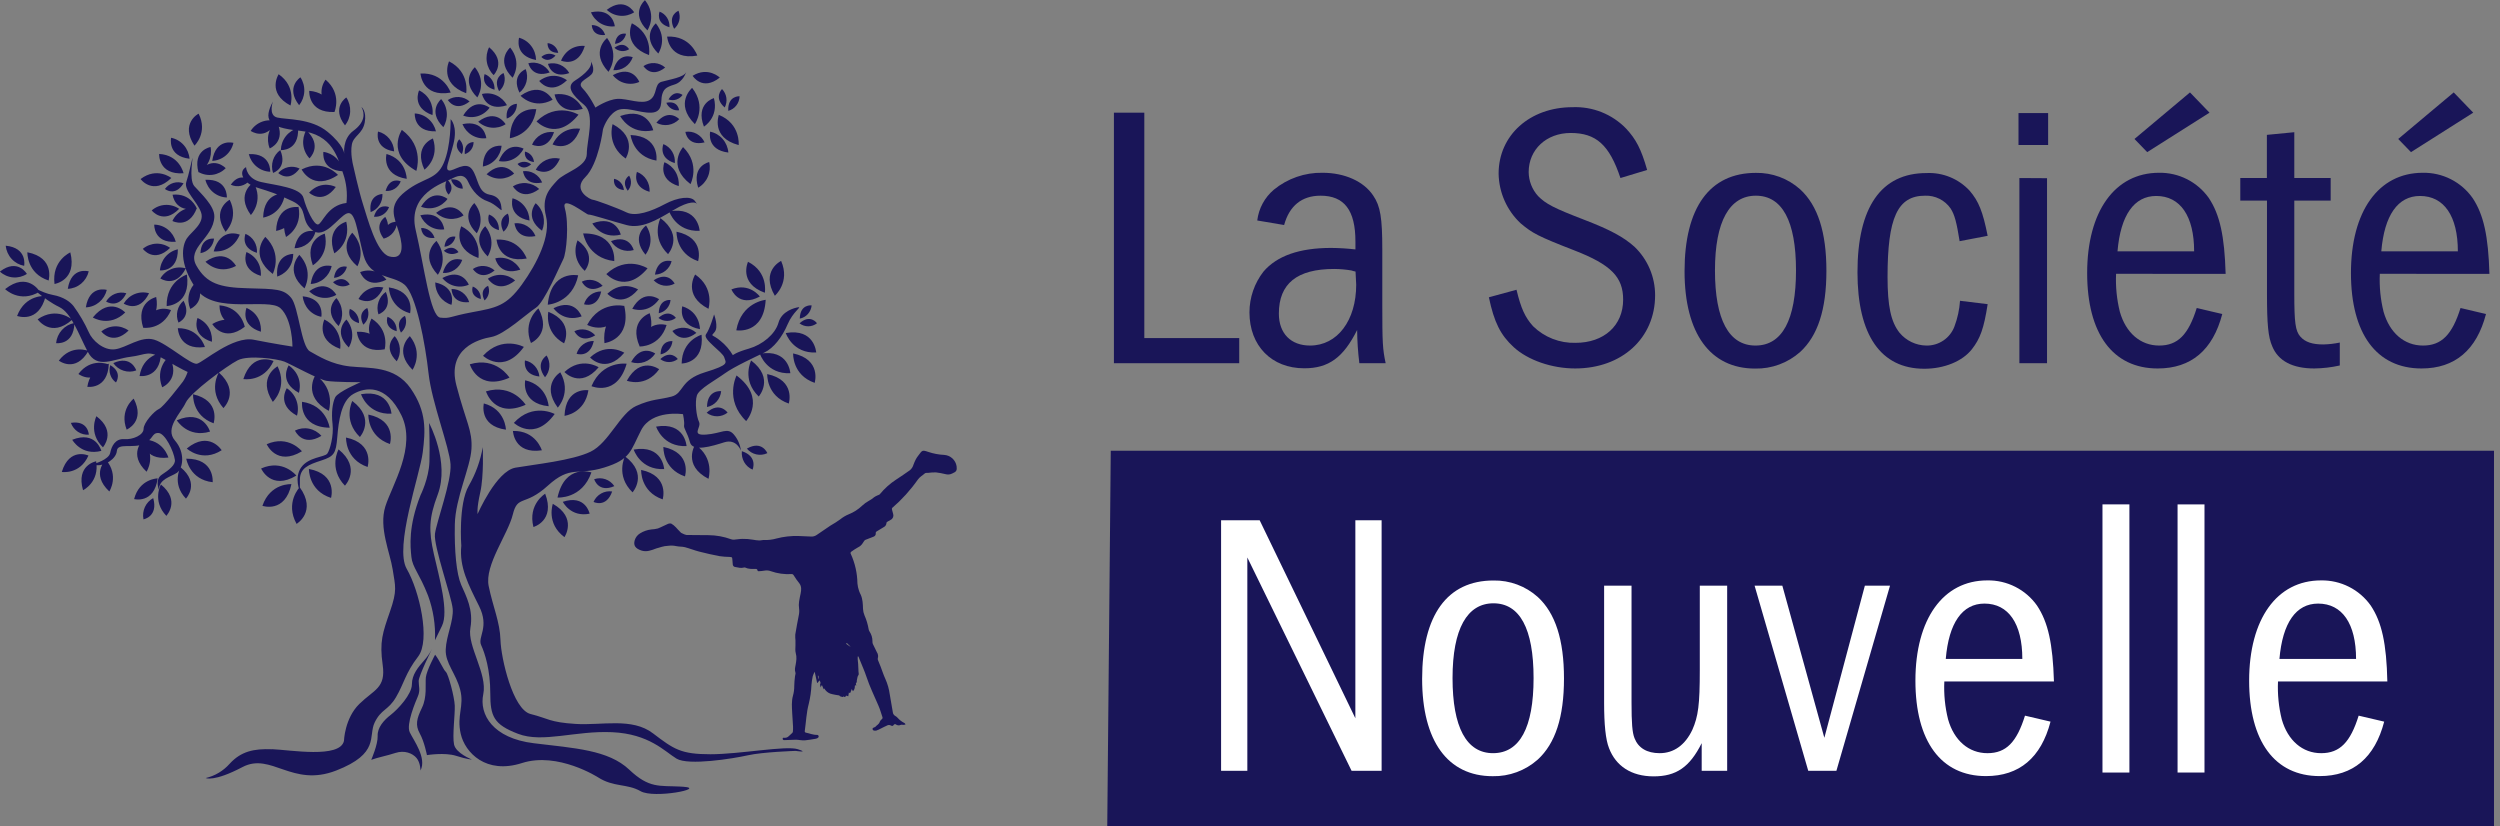 <?xml version="1.0" encoding="UTF-8" standalone="no"?>
<!-- Created with Inkscape (http://www.inkscape.org/) -->

<svg
   version="1.1"
   id="svg2"
   xml:space="preserve"
   width="310.667"
   height="102.667"
   viewBox="0 0 310.667 102.667"
   sodipodi:docname="logo_la-societe-nouvelle.svg"
   inkscape:version="1.1 (c68e22c387, 2021-05-23)"
   xmlns:inkscape="http://www.inkscape.org/namespaces/inkscape"
   xmlns:sodipodi="http://sodipodi.sourceforge.net/DTD/sodipodi-0.dtd"
   xmlns="http://www.w3.org/2000/svg"
   xmlns:svg="http://www.w3.org/2000/svg"><rect x="0" y="0" width="310.667" height="102.667" fill="#808080" stroke="none"/><defs
     id="defs6"><clipPath
       clipPathUnits="userSpaceOnUse"
       id="clipPath20"><path
         d="M 0,77 H 233 V 0 H 0 Z"
         id="path18" /></clipPath></defs><sodipodi:namedview
     id="namedview4"
     pagecolor="#ffffff"
     bordercolor="#666666"
     borderopacity="1.0"
     inkscape:pageshadow="2"
     inkscape:pageopacity="0.0"
     inkscape:pagecheckerboard="0"
     showgrid="false"
     inkscape:zoom="4.1169529"
     inkscape:cx="155.33333"
     inkscape:cy="51.372946"
     inkscape:window-width="1920"
     inkscape:window-height="1001"
     inkscape:window-x="-9"
     inkscape:window-y="-9"
     inkscape:window-maximized="1"
     inkscape:current-layer="g8" /><g
     id="g8"
     inkscape:groupmode="layer"
     inkscape:label="logo"
     transform="matrix(1.333,0,0,-1.333,0,102.667)"><g
       id="g10"
       transform="translate(106.677,66.516)"><path
         d="m 0,0 v -21.013 h 8.848 v -2.343 H -2.834 l 0,23.356 z"
         style="fill:#191558;fill-opacity:1;fill-rule:nonzero;stroke:none"
         id="path12" /></g><g
       id="g14"><g
         id="g16"
         clip-path="url(#clipPath20)"><g
           id="g22"
           transform="translate(126.368,51.704)"><path
             d="m 0,0 c -0.131,0.024 -0.261,0.059 -0.387,0.103 -0.531,0.089 -1.069,0.135 -1.607,0.139 -3.464,0 -5.154,-1.367 -5.154,-4.163 0,-1.857 1.124,-2.977 2.907,-2.977 2.551,0 4.303,2.342 4.303,5.675 z m -9.163,4.762 c 0.135,1.117 0.687,2.142 1.546,2.868 1.28,1.05 2.891,1.61 4.545,1.579 2.062,0 3.85,-0.805 4.726,-2.136 0.665,-0.98 0.84,-2.063 0.84,-5.009 v -5.077 c 0,-3.642 0.031,-4.2 0.314,-5.531 H 0.355 c -0.129,1.027 -0.197,2.061 -0.206,3.096 -1.293,-2.58 -2.659,-3.57 -4.931,-3.57 -3.046,0 -5.107,2.099 -5.107,5.216 10e-4,1.378 0.462,2.716 1.309,3.802 1.257,1.469 3.356,2.203 6.297,2.203 0.759,-0.005 1.518,-0.052 2.273,-0.139 v 0.737 c 0,2.905 -1.031,4.272 -3.252,4.272 -1.752,0 -2.907,-0.949 -3.396,-2.734 z"
             style="fill:#191558;fill-opacity:1;fill-rule:nonzero;stroke:none"
             id="path24" /></g><g
           id="g26"
           transform="translate(151.063,60.423)"><path
             d="m 0,0 c -1.031,3.096 -2.273,4.2 -4.638,4.2 -2.273,0 -3.917,-1.548 -3.917,-3.643 0.007,-0.829 0.319,-1.626 0.876,-2.239 0.732,-0.738 1.469,-1.119 4.298,-2.208 2.448,-0.944 3.674,-1.61 4.69,-2.518 0.609,-0.584 1.093,-1.285 1.424,-2.062 0.33,-0.777 0.5,-1.613 0.498,-2.457 0,-3.993 -3.092,-6.826 -7.452,-6.826 -2.164,0 -4.406,0.769 -5.736,1.992 -1.221,1.124 -1.819,2.311 -2.308,4.643 l 2.576,0.702 c 0.418,-1.749 0.804,-2.58 1.546,-3.4 0.522,-0.51 1.141,-0.91 1.82,-1.176 0.679,-0.266 1.404,-0.393 2.133,-0.372 2.659,0 4.442,1.61 4.442,4.029 0,2.1 -1.118,3.256 -4.545,4.587 -3.427,1.331 -3.917,1.609 -5.004,2.518 -0.638,0.595 -1.149,1.313 -1.503,2.111 -0.355,0.798 -0.544,1.659 -0.558,2.532 0,3.57 2.901,6.191 6.89,6.191 0.926,0.038 1.851,-0.119 2.712,-0.463 C -0.894,5.796 -0.115,5.274 0.53,4.607 1.443,3.627 1.932,2.714 2.489,0.753 Z"
             style="fill:#191558;fill-opacity:1;fill-rule:nonzero;stroke:none"
             id="path28" /></g><g
           id="g30"
           transform="translate(159.875,51.807)"><path
             d="m 0,0 c 0,-4.587 1.293,-7.001 3.777,-7.001 2.484,0 3.778,2.378 3.778,7.001 0,4.623 -1.294,6.97 -3.742,6.97 C 1.365,6.97 0,4.592 0,0 m 7.941,7.563 c 1.644,-1.506 2.448,-3.993 2.448,-7.599 0,-3.606 -0.804,-6.057 -2.448,-7.564 -1.155,-1.026 -2.655,-1.579 -4.2,-1.547 -4.195,0 -6.576,3.291 -6.576,9.07 0,5.948 2.345,9.173 6.648,9.173 1.52,0.028 2.995,-0.519 4.128,-1.533"
             style="fill:#191558;fill-opacity:1;fill-rule:nonzero;stroke:none"
             id="path32" /></g><g
           id="g34"
           transform="translate(182.683,54.536)"><path
             d="m 0,0 c -0.283,1.754 -0.458,2.451 -0.84,3.049 -0.265,0.382 -0.622,0.692 -1.038,0.9 -0.416,0.208 -0.878,0.309 -1.342,0.292 -2.577,0 -3.499,-2.064 -3.499,-7.563 0,-2.735 0.314,-4.205 1.123,-5.222 0.305,-0.363 0.683,-0.657 1.111,-0.862 0.427,-0.205 0.894,-0.315 1.368,-0.324 0.571,-0.014 1.132,0.151 1.606,0.472 0.473,0.32 0.834,0.781 1.032,1.318 0.287,0.765 0.461,1.568 0.516,2.384 l 2.576,-0.315 c -0.35,-2.275 -0.701,-3.219 -1.469,-4.2 -0.876,-1.124 -2.576,-1.821 -4.442,-1.821 -4.06,0 -6.225,3.147 -6.225,8.998 0,6.057 2.201,9.245 6.431,9.245 0.751,0.036 1.499,-0.093 2.195,-0.377 0.695,-0.285 1.32,-0.717 1.83,-1.269 0.84,-0.98 1.227,-1.929 1.68,-4.204 z"
             style="fill:#191558;fill-opacity:1;fill-rule:nonzero;stroke:none"
             id="path36" /></g><g
           id="g38"
           transform="translate(190.831,60.407)"><path
             d="M 0,0 V -17.247 H -2.577 V 0.016 Z M -2.659,6.072 H 0.103 V 3.095 h -2.762 z"
             style="fill:#191558;fill-opacity:1;fill-rule:nonzero;stroke:none"
             id="path40" /></g><g
           id="g42"
           transform="translate(204.157,68.404)"><path
             d="m 0,0 1.82,-1.888 -5.808,-3.679 -1.186,1.228 z m 0.387,-14.812 c 0,3.292 -1.294,5.159 -3.535,5.159 -2.062,0 -3.324,-1.79 -3.608,-5.159 z m -7.277,-2.1 c -0.053,-1.189 0.065,-2.379 0.351,-3.534 0.556,-1.966 1.922,-3.152 3.669,-3.152 1.747,0 2.731,1.032 3.499,3.498 l 2.381,-0.557 c -0.876,-3.364 -2.906,-5.077 -6.019,-5.077 -4.195,0 -6.576,3.255 -6.576,8.894 0,5.743 2.577,9.349 6.7,9.349 0.905,0.016 1.801,-0.19 2.609,-0.599 0.808,-0.409 1.505,-1.009 2.029,-1.749 1.03,-1.547 1.468,-3.539 1.571,-7.073 z"
             style="fill:#191558;fill-opacity:1;fill-rule:nonzero;stroke:none"
             id="path44" /></g><g
           id="g46"
           transform="translate(213.882,64.695)"><path
             d="M 0,0 V -4.272 H 3.391 V -6.377 H 0 v -8.683 c 0,-2.693 0.103,-3.467 0.561,-3.993 0.459,-0.526 1.15,-0.733 2.134,-0.733 0.52,0.011 1.037,0.07 1.546,0.176 v -2.136 c -0.78,-0.176 -1.576,-0.269 -2.376,-0.279 -2.03,0 -3.36,0.697 -3.921,2.064 -0.382,0.877 -0.49,2.064 -0.49,4.901 v 8.683 h -2.489 v 2.105 h 2.479 v 4.024 z"
             style="fill:#191558;fill-opacity:1;fill-rule:nonzero;stroke:none"
             id="path48" /></g><g
           id="g50"
           transform="translate(228.744,68.404)"><path
             d="m 0,0 1.819,-1.888 -5.803,-3.679 -1.19,1.228 z m 0.386,-14.812 c 0,3.292 -1.293,5.159 -3.53,5.159 -2.061,0 -3.324,-1.79 -3.607,-5.159 z m -7.276,-2.1 c -0.054,-1.189 0.064,-2.379 0.35,-3.534 0.562,-1.966 1.928,-3.152 3.675,-3.152 1.747,0 2.726,1.032 3.499,3.498 l 2.375,-0.557 c -0.876,-3.364 -2.901,-5.077 -6.014,-5.077 -4.199,0 -6.575,3.255 -6.575,8.894 0,5.743 2.551,9.349 6.699,9.349 0.906,0.016 1.802,-0.189 2.61,-0.598 0.808,-0.409 1.504,-1.01 2.028,-1.75 1.031,-1.547 1.469,-3.539 1.572,-7.073 z"
             style="fill:#191558;fill-opacity:1;fill-rule:nonzero;stroke:none"
             id="path52" /></g><g
           id="g54"
           transform="translate(76.323,13.762)"><path
             d="m 0,0 -0.044,-0.012 -0.037,0.269 0.059,0.008 z M 2.957,2.988 2.942,2.971 C 2.828,3.049 2.713,3.122 2.6,3.207 2.577,3.23 2.556,3.255 2.539,3.282 c 0.037,0 0.09,0.026 0.109,0.01 C 2.752,3.195 2.851,3.095 2.952,2.988 Z M -0.376,0.636 -0.151,-0.4 h 0.045 l 0.181,0.232 c 0.042,-0.097 0.15,-0.199 0.057,-0.351 -0.009,-0.031 -0.009,-0.063 0,-0.094 0.012,-0.061 0.028,-0.121 0.052,-0.217 l 0.08,0.2 0.06,-0.027 0.139,-0.356 0.024,0.088 c 0.02,-0.007 0.034,-0.009 0.042,-0.018 0.037,-0.048 0.072,-0.099 0.109,-0.15 0.153,-0.185 0.365,-0.311 0.6,-0.356 0.202,-0.058 0.417,-0.079 0.625,-0.116 0.018,0 0.046,0 0.054,-0.014 0.017,-0.029 0.042,-0.054 0.071,-0.072 0.029,-0.018 0.062,-0.028 0.097,-0.03 0.066,0 0.126,-0.095 0.198,0 0.007,0.005 0.016,0.007 0.026,0.007 0.009,0 0.018,-0.002 0.026,-0.007 0.13,-0.092 0.174,0 0.214,0.093 l 0.206,-0.064 0.061,0.369 c 0.072,-0.103 0.121,-0.096 0.159,0.03 0.031,0.094 0.066,0.186 0.106,0.276 L 3.189,-1.18 c 0.058,0.054 0.104,0.12 0.134,0.193 0.031,0.074 0.045,0.153 0.043,0.232 0,0.133 0.009,0.133 0.15,0.118 -0.059,0.099 -0.085,0.183 0.016,0.279 0.039,0.036 0,0.14 0.027,0.206 0.048,0.161 0.032,0.336 0.15,0.486 0.053,0.064 0,0.212 0,0.32 C 3.699,0.895 3.691,1.134 3.676,1.373 3.669,1.51 3.645,1.646 3.636,1.783 v 0.27 l 0.061,0.01 c 0.06,-0.15 0.122,-0.292 0.18,-0.438 0.19,-0.478 0.406,-0.947 0.565,-1.434 0.309,-0.943 0.749,-1.828 1.135,-2.737 0.15,-0.341 0.242,-0.703 0.365,-1.052 0.03,-0.087 0,-0.138 -0.069,-0.197 C 5.794,-3.856 5.732,-3.936 5.693,-4.028 5.626,-4.27 5.394,-4.348 5.256,-4.524 5.238,-4.547 5.178,-4.533 5.15,-4.553 5.096,-4.59 5.022,-4.634 5.012,-4.685 5.013,-4.716 5.023,-4.747 5.04,-4.773 c 0.017,-0.026 0.04,-0.048 0.067,-0.063 0.084,-0.03 0.175,-0.035 0.261,-0.013 0.131,0.045 0.258,0.1 0.379,0.167 0.234,0.114 0.464,0.24 0.703,0.341 0.081,0.026 0.168,0.019 0.243,-0.019 0.177,-0.092 0.223,-0.083 0.328,0.078 0.021,0.016 0.046,0.027 0.072,0.031 0.027,0.004 0.053,0.001 0.078,-0.009 0.066,-0.055 0.145,-0.09 0.231,-0.101 0.085,-0.01 0.171,0.004 0.247,0.043 0.078,0.037 0.195,-0.009 0.3,0 0.052,0.009 0.102,0.025 0.15,0.048 C 8.067,-4.23 8.042,-4.174 8,-4.15 7.763,-4.036 7.55,-3.877 7.375,-3.681 7.312,-3.602 7.234,-3.537 7.146,-3.49 7.08,-3.457 7.024,-3.408 6.983,-3.347 6.941,-3.286 6.916,-3.216 6.909,-3.143 6.819,-2.582 6.708,-2.022 6.621,-1.462 6.553,-0.964 6.414,-0.479 6.208,-0.021 6.038,0.341 5.921,0.731 5.776,1.101 5.698,1.301 5.608,1.496 5.532,1.702 5.504,1.761 5.496,1.828 5.509,1.892 5.537,1.986 5.544,2.085 5.53,2.181 5.515,2.278 5.48,2.371 5.425,2.452 5.29,2.71 5.161,2.971 5.042,3.236 5.015,3.318 5.004,3.404 5.01,3.49 5.01,3.807 4.916,4.118 4.74,4.382 4.698,4.445 4.669,4.517 4.656,4.592 4.582,5.04 4.451,5.478 4.267,5.893 4.186,6.087 4.139,6.293 4.129,6.503 4.115,6.941 4.106,7.384 3.925,7.798 3.86,7.92 3.805,8.048 3.759,8.178 3.681,8.403 3.631,8.636 3.609,8.873 3.596,9.818 3.387,10.75 2.996,11.609 c -0.012,0.017 -0.021,0.036 -0.025,0.056 -0.005,0.02 -0.006,0.04 -0.002,0.06 0.004,0.021 0.011,0.04 0.023,0.057 0.011,0.017 0.026,0.031 0.043,0.043 0.202,0.148 0.413,0.285 0.631,0.408 0.173,0.08 0.32,0.209 0.422,0.37 0.045,0.074 0.092,0.151 0.143,0.215 0.027,0.046 0.065,0.083 0.111,0.109 0.256,0.105 0.512,0.207 0.773,0.3 0.071,0.024 0.131,0.073 0.168,0.138 0.036,0.065 0.048,0.141 0.031,0.214 0,0.025 0.007,0.049 0.019,0.071 0.011,0.022 0.028,0.04 0.049,0.054 0.222,0.14 0.449,0.265 0.671,0.408 0.079,0.036 0.146,0.094 0.193,0.167 0.047,0.073 0.072,0.159 0.071,0.246 0,0.03 0.051,0.074 0.087,0.096 0.102,0.063 0.207,0.119 0.31,0.178 0.095,0.047 0.17,0.127 0.212,0.225 0.042,0.097 0.048,0.207 0.017,0.308 -0.033,0.151 -0.085,0.301 -0.118,0.443 -0.005,0.022 -0.005,0.046 -0.001,0.069 0.005,0.023 0.014,0.045 0.028,0.064 0.902,0.777 1.704,1.663 2.387,2.638 0.171,0.249 0.438,0.385 0.654,0.58 0.067,0.062 0.211,0.044 0.322,0.051 0.239,0.034 0.48,0.047 0.721,0.041 0.303,-0.037 0.603,-0.093 0.899,-0.166 0.204,-0.057 0.422,-0.034 0.61,0.064 0.009,0.005 0.018,0.009 0.027,0.013 0.363,0.15 0.433,0.275 0.382,0.666 -0.044,0.28 -0.182,0.536 -0.39,0.727 -0.208,0.191 -0.475,0.306 -0.756,0.326 -0.51,0.023 -1.015,0.118 -1.499,0.282 -0.59,0.203 -0.557,0.134 -0.92,-0.335 C 9.191,20.672 9.106,20.54 9.033,20.401 8.952,20.251 8.893,20.082 8.827,19.92 8.771,19.727 8.659,19.554 8.505,19.425 8.076,19.125 7.652,18.824 7.216,18.547 6.644,18.174 6.132,17.715 5.698,17.186 5.653,17.132 5.566,17.117 5.499,17.083 5.382,17.037 5.271,16.978 5.168,16.907 5.017,16.777 4.853,16.664 4.677,16.57 4.45,16.448 4.24,16.297 4.052,16.119 3.69,15.772 3.265,15.499 2.799,15.313 2.513,15.196 2.246,15.037 2.005,14.842 1.713,14.631 1.409,14.436 1.094,14.259 0.664,13.975 0.237,13.687 -0.183,13.39 -0.335,13.28 -0.52,13.227 -0.707,13.239 c -0.39,0.014 -0.78,0.041 -1.171,0.05 -0.697,0.022 -1.393,-0.057 -2.068,-0.235 -0.362,-0.104 -0.738,-0.15 -1.114,-0.136 -0.165,0.007 -0.331,-0.048 -0.496,-0.044 -0.193,0.009 -0.386,0.033 -0.577,0.071 -0.323,0.057 -0.65,0.082 -0.978,0.075 -0.263,0 -0.516,-0.054 -0.774,-0.071 -0.098,-0.008 -0.197,0.005 -0.29,0.039 -0.673,0.246 -1.383,0.374 -2.099,0.379 -0.681,0.015 -1.363,0 -2.045,0.017 -0.105,0.017 -0.206,0.052 -0.3,0.102 -0.048,0.018 -0.096,0.042 -0.142,0.065 -0.03,0.012 -0.058,0.029 -0.083,0.049 -0.102,0.103 -0.202,0.206 -0.3,0.31 -0.058,0.062 -0.107,0.132 -0.17,0.188 -0.129,0.138 -0.277,0.257 -0.44,0.352 -0.128,0.022 -0.261,-10e-4 -0.374,-0.066 -0.3,-0.122 -0.571,-0.286 -0.869,-0.393 -0.197,-0.05 -0.398,-0.08 -0.6,-0.09 -0.38,-0.041 -0.747,-0.169 -1.07,-0.374 -0.23,-0.143 -0.402,-0.364 -0.483,-0.623 -0.149,-0.508 0.071,-0.779 0.6,-0.962 0.508,-0.176 0.962,0.022 1.424,0.194 0.149,0.054 0.313,0.072 0.458,0.134 0.204,0.062 0.414,0.097 0.627,0.105 0.264,0.036 0.533,0.024 0.794,-0.035 0.253,-0.054 0.524,-0.03 0.775,-0.094 0.449,-0.119 0.899,-0.301 1.349,-0.415 0.622,-0.16 1.25,-0.301 1.879,-0.42 0.316,-0.045 0.634,-0.07 0.953,-0.074 0.21,-0.013 0.225,-0.024 0.24,-0.23 0.011,-0.15 0.03,-0.3 0.037,-0.451 -0.001,-0.066 0.023,-0.129 0.067,-0.178 0.045,-0.048 0.106,-0.077 0.172,-0.08 0.265,-0.049 0.53,-0.127 0.805,-0.049 0.036,0.013 0.076,0.013 0.112,0 0.309,-0.15 0.64,-0.136 0.968,-0.129 0.094,0 0.159,-0.018 0.178,-0.119 0.02,-0.1 0.077,-0.1 0.15,-0.094 0.177,0.01 0.352,0.029 0.526,0.057 0.183,0.033 0.371,0.017 0.546,-0.047 C -3.851,9.789 -3.172,9.696 -2.495,9.742 -2.468,9.739 -2.442,9.731 -2.418,9.717 -2.394,9.703 -2.373,9.685 -2.357,9.662 -2.259,9.524 -2.173,9.375 -2.076,9.235 -1.978,9.095 -1.891,8.992 -1.8,8.87 -1.59,8.584 -1.619,8.268 -1.682,7.948 -1.731,7.69 -1.797,7.434 -1.831,7.174 -1.862,6.962 -1.862,6.747 -1.831,6.535 -1.802,6.323 -1.811,6.107 -1.858,5.899 -1.971,5.297 -2.089,4.708 -2.184,4.109 -2.194,3.923 -2.188,3.737 -2.167,3.552 c 0,-0.151 -0.009,-0.301 0,-0.451 0,-0.247 -0.039,-0.507 0.028,-0.736 C -2.029,1.991 -2.088,1.641 -2.152,1.278 -2.194,1.044 -2.265,0.808 -2.169,0.558 -2.134,0.466 -2.197,0.337 -2.208,0.223 -2.249,-0.08 -2.273,-0.385 -2.28,-0.69 c 0.004,-0.305 -0.036,-0.609 -0.119,-0.902 -0.15,-0.534 -0.098,-1.083 -0.072,-1.627 0.019,-0.42 0.057,-0.839 0.078,-1.259 0.006,-0.158 10e-4,-0.316 -0.014,-0.473 -0.008,-0.05 -0.032,-0.095 -0.069,-0.128 -0.105,-0.104 -0.217,-0.2 -0.327,-0.301 -0.049,-0.049 -0.108,-0.086 -0.173,-0.111 -0.064,-0.025 -0.134,-0.035 -0.203,-0.032 -0.069,0 -0.172,0.042 -0.183,-0.073 -0.01,-0.116 0.09,-0.151 0.177,-0.142 0.364,0.009 0.727,0.029 1.09,0.038 0.111,0 0.223,-0.026 0.334,-0.035 0.157,-0.022 0.316,-0.031 0.475,-0.025 0.34,0.034 0.679,0.088 1.015,0.15 0.09,0.012 0.174,0.055 0.238,0.12 0.018,0.024 0.029,0.052 0.031,0.081 0.003,0.029 -0.004,0.059 -0.018,0.085 -0.014,0.025 -0.036,0.046 -0.062,0.06 -0.026,0.014 -0.055,0.019 -0.084,0.016 -0.36,-0.015 -0.685,0.142 -1.027,0.205 -0.018,0.002 -0.035,0.008 -0.051,0.018 -0.015,0.009 -0.029,0.022 -0.039,0.037 -0.01,0.015 -0.017,0.032 -0.019,0.05 -0.003,0.018 -0.002,0.037 0.003,0.054 0.12,0.845 0.15,1.705 0.373,2.534 0.141,0.577 0.225,1.167 0.25,1.761 0.02,0.271 0.061,0.54 0.121,0.806 0.047,0.145 0.106,0.285 0.179,0.419"
             style="fill:#191558;fill-opacity:1;fill-rule:nonzero;stroke:none"
             id="path56" /></g><g
           id="g58"
           transform="translate(40.564,15.985)"><path
             d="m 0,0 c 0,0 -0.798,-1.468 -0.865,-2.118 -0.067,-0.651 0.133,-1.811 -0.365,-2.835 -0.498,-1.024 -0.632,-1.607 -0.199,-2.392 0.432,-0.785 0.665,-2.015 0.665,-2.015 0,0 1.662,0.272 2.728,-0.069 1.065,-0.341 1.462,-0.342 1.462,-0.342 0,0 -1.496,0.581 -1.663,1.407 -0.168,0.825 0.1,2.801 0.067,3.622 C 1.796,-3.921 1.231,-1.804 0.999,-1.599 0.766,-1.395 0.432,-0.547 0,0 m -3.691,-9.155 c 0.831,0.272 1.595,-0.035 1.962,-0.479 0.367,-0.444 0.365,-1.161 0.365,-1.161 0.6,1.161 -0.632,2.801 -0.997,3.552 -0.365,0.75 0.531,2.836 0.761,3.383 0.23,0.547 0.067,0.922 0.067,1.407 0,0.485 1.232,2.971 1.232,2.971 -0.198,-0.385 -0.444,-0.742 -0.733,-1.061 -0.532,-0.614 -1.131,-1.297 -1.131,-2.22 0,-0.922 -1.298,-2.323 -1.962,-2.836 -0.663,-0.512 -1.265,-1.196 -1.231,-1.98 0.033,-0.785 -0.598,-2.222 -0.598,-2.222 0.634,0.234 1.432,0.372 2.265,0.646 m 6.131,19.3 C 2.239,8.192 3.09,6.549 4.092,4.543 5.093,2.537 3.939,1.665 4.291,0.894 c 0.352,-0.77 0.851,-2.312 0.851,-4.471 0,-2.159 0.304,-2.928 2.601,-3.802 2.297,-0.874 5.305,0.312 8.758,0.156 3.452,-0.156 4.903,-1.798 6.005,-2.466 1.102,-0.667 5.253,0 6.653,0.313 1.401,0.313 4.461,0.41 4.461,0.41 0,0 1.295,-0.205 0.194,0.156 -1.1,0.361 -5.405,-0.469 -8.157,-0.469 -2.752,0 -3.402,0.469 -5.354,1.954 -1.951,1.486 -4.754,0.72 -7.204,0.873 -2.451,0.153 -2.553,0.514 -4.203,0.925 -1.65,0.411 -2.752,5.191 -2.803,6.887 -0.05,1.696 -0.7,3.083 -1.1,5.036 -0.401,1.953 1.801,4.831 2.251,6.682 0.451,1.851 1.101,0.719 3.252,2.672 2.15,1.952 2.752,0.925 5.254,1.696 2.503,0.771 2.453,1.54 3.456,3.486 1.003,1.947 3.903,1.491 3.903,1.491 0,0 0.152,-0.72 0.1,-1.028 -0.052,-0.308 0.305,-0.667 0.55,-1.593 0.245,-0.925 2.052,-0.359 3.196,0 1.145,0.36 1.551,-0.771 1.551,-0.771 -0.068,0.552 -0.294,1.071 -0.65,1.49 -0.609,0.719 -1.15,0.103 -2.603,0 -1.452,-0.103 -0.398,0.668 -0.65,1.182 -0.251,0.515 -0.4,1.851 -0.199,2.467 0.201,0.616 1.751,1.439 2.601,2.056 0.851,0.618 2.853,1.542 3.704,1.953 0.851,0.411 1.65,1.438 2.151,2.62 0.501,1.182 1.352,1.645 1,1.593 -0.352,-0.051 -1.551,-0.359 -1.851,-1.438 -0.3,-1.079 -1.501,-2.056 -2.752,-2.416 -1.251,-0.359 -1.501,-0.615 -1.501,-0.615 -0.302,0.512 -0.692,0.964 -1.151,1.335 -0.8,0.669 -0.951,0.359 -0.551,0.822 0.4,0.463 -0.049,1.645 -0.049,1.645 0,0 -0.4,-1.387 -0.752,-1.85 -0.351,-0.463 1.553,-1.645 1.702,-2.159 0.149,-0.514 0.551,-0.667 -1.801,-1.387 C 22.803,25.61 23.203,24.375 22.052,24.067 20.901,23.759 20.25,23.862 18.749,23.193 17.248,22.524 16.198,19.754 14.496,18.928 12.794,18.103 9.292,17.746 7.494,17.438 5.696,17.13 3.961,13.115 3.961,13.115 c 0,0 -0.105,0.47 0.245,2.014 0.35,1.545 0.236,4.221 0.236,4.221 C 4.221,18.081 3.78,16.864 3.14,15.755 2.148,14.035 2.44,10.153 2.44,10.153 Z m 16.712,-22.868 c 1.252,-0.719 6.155,0.256 4.004,0.411 l -0.305,0.019 c -1.943,0.101 -2.892,-0.188 -4.752,1.574 -1.951,1.85 -5.104,2.004 -8.906,2.467 -3.803,0.463 -5.104,2.672 -4.704,4.573 0.4,1.901 -1.501,4.472 -1.201,6.168 0.3,1.696 -0.4,2.98 -0.851,4.008 -0.451,1.029 -0.65,3.187 -0.6,5.654 0.05,2.467 1.451,5.294 1.551,7.035 0.101,1.742 -0.5,2.467 -1.402,5.91 -0.901,3.442 2.052,4.318 3.253,4.523 1.201,0.205 3.349,2.21 4.153,2.723 0.804,0.513 2.251,3.959 2.553,4.523 0.301,0.565 0.549,3.341 0.152,4.728 -0.397,1.387 2.052,-0.616 2.203,-0.564 0.15,0.051 2.201,-0.618 3.552,-0.978 1.352,-0.359 2.751,0.412 4.352,1.389 1.602,0.977 2.103,0.667 2.103,0.667 0,0 0.249,-0.256 -0.101,0.205 -0.35,0.461 -1.551,0.361 -2.802,-0.313 -1.252,-0.673 -2.702,-1.181 -3.552,-0.77 -0.849,0.411 -2.953,1.182 -3.152,1.182 -0.199,0 -1.951,0.874 -0.702,2.107 1.25,1.234 1.652,4.472 1.652,4.472 0,0 0.35,1.181 1.201,1.696 0.851,0.514 2.152,-0.207 3.303,-0.157 1.151,0.05 0.851,1.131 1,1.645 0.149,0.515 0.305,0.719 1.151,0.976 0.846,0.256 1.101,1.182 1.101,1.182 -0.153,-0.513 -1.602,-0.719 -2.302,-0.924 -0.7,-0.205 -0.35,-1.234 -1.101,-1.697 -0.75,-0.462 -2.052,0.157 -3.002,0.104 -0.949,-0.054 -2.058,-0.812 -2.058,-0.812 0,0 -0.55,1.131 -1.201,1.798 -0.65,0.668 0.751,0.926 0.952,1.492 0.201,0.566 -0.305,1.232 -0.305,1.232 0.551,-0.565 -0.456,-1.439 -1.35,-2.005 -0.893,-0.566 -0.201,-1.386 0.851,-2.26 1.052,-0.874 0.25,-3.341 0.25,-4.573 0,-1.232 -2.052,-1.697 -2.752,-2.467 C 10.687,43.449 9.887,42.678 10.337,40.878 10.788,39.079 9.537,36.51 8.086,34.506 6.635,32.502 5.693,32.345 3.49,31.936 1.288,31.526 1.44,31.32 0.489,31.423 c -0.952,0.103 -1.501,4.779 -2.302,8.17 -0.801,3.391 2.652,4.42 3.253,4.728 0.601,0.308 1.25,0.626 1.65,-0.256 0.4,-0.882 1.046,-1.542 1.807,-1.798 0.761,-0.257 1.35,-1.029 1.301,-0.771 -0.048,0.258 0.049,1.182 -1.102,1.387 -1.151,0.205 -1.05,1.541 -1.651,2.364 -0.602,0.822 -1.751,-0.205 -2.151,-0.104 -0.401,0.102 -0.05,0.67 0.4,2.416 0.451,1.746 -0.249,2.365 -0.249,2.365 0,0 0.05,-2.518 -0.652,-4.111 -0.702,-1.593 -1.851,-1.286 -3.553,-2.622 -1.702,-1.337 -1.05,-2.364 -0.6,-3.854 0.451,-1.49 0.305,-2.519 -0.901,-2.211 -1.205,0.308 -2.052,3.596 -2.451,4.831 -0.398,1.235 -0.951,3.753 -0.951,3.753 0,0 -0.25,1.027 -0.1,1.849 0.149,0.822 1.001,0.977 1.201,2.056 0.199,1.079 -0.305,1.44 -0.305,1.44 0.35,-0.626 0.305,-1.44 -0.75,-2.211 -1.055,-0.771 -0.851,-2.157 -0.851,-2.157 0,0 0,0.77 -1.551,2.054 -1.551,1.284 -3.853,1.132 -4.704,1.337 -0.851,0.205 -0.4,1.49 -0.4,1.49 -0.851,-1.644 -0.6,-2.414 2.502,-2.724 3.103,-0.309 3.553,-2.569 4.052,-4.009 0.302,-0.872 0.406,-1.803 0.305,-2.723 -1.802,-0.205 -2.253,-1.953 -2.653,-2.004 -0.401,-0.052 -1.101,1.49 -1.351,2.467 -0.249,0.977 -2.602,1.182 -3.957,1.49 -1.355,0.308 -1.401,1.388 -1.401,1.388 -0.75,-0.411 -0.304,-1.49 1,-1.901 1.305,-0.411 1.851,-0.566 3.349,-1.285 1.498,-0.719 0.652,-1.697 1.802,-2.672 1.151,-0.976 2.451,1.232 3.252,1.541 0.801,0.31 0.951,-1.696 1.553,-3.908 0.601,-2.212 2.702,-1.798 3.805,-2.723 1.104,-0.926 1.952,-5.551 2.252,-8.274 0.299,-2.724 1.951,-6.879 2.051,-8.48 0.101,-1.601 -1.301,-5.344 -1.452,-6.476 -0.15,-1.132 1.551,-5.858 1.652,-6.988 0.1,-1.131 -0.6,-2.519 -0.65,-3.804 -0.05,-1.285 0.95,-2.209 1.35,-3.752 0.4,-1.543 -0.35,-2.364 0.05,-4.112 0.401,-1.748 2.357,-3.799 5.706,-2.72 3.348,1.078 7.104,-1.337 7.104,-1.337 1.452,-0.93 2.703,-0.566 3.954,-1.285 M -2.213,9.112 c 0.1,-0.978 0.75,-1.544 1.551,-3.596 0.488,-1.329 0.709,-2.745 0.65,-4.164 l 0.651,1.337 c 0.65,1.335 -0.251,4.47 -0.752,6.68 -0.5,2.211 -0.472,3.365 0.352,5.551 1.149,3.053 -0.801,6.68 -0.801,6.68 0,0 0.081,-2.086 0.031,-3.627 -0.05,-1.541 -0.831,-3.105 -0.831,-3.105 -1.151,-2.922 -0.952,-4.773 -0.851,-5.749 z M -15.224,-8.813 c -1.674,0.064 -2.863,-0.191 -3.921,-1.341 -0.595,-0.673 -1.378,-1.142 -2.241,-1.343 0,0 0.748,-0.385 3.424,1.022 2.676,1.407 4.624,-1.924 8.733,-0.325 4.108,1.599 2.97,3.202 3.592,4.481 0.623,1.278 1.245,1.094 1.993,2.365 0.747,1.271 0.871,2.239 2.053,3.773 1.183,1.533 0.125,6.138 -1.058,8.184 -1.182,2.047 1.245,8.822 1.495,10.869 0.25,2.046 0.373,3.773 -1.12,5.941 -1.494,2.168 -3.923,1.867 -5.666,2.061 -1.743,0.193 -2.926,0.958 -3.735,1.407 -0.81,0.448 -1.058,4.155 -1.743,4.985 -0.685,0.83 -1.431,0.832 -4.046,0.896 -2.615,0.064 -3.859,0.447 -4.794,2.111 -0.934,1.663 1.58,2.551 1.675,4.534 0.053,1.032 -1.308,2.237 -1.867,2.876 -0.558,0.64 -0.062,3.005 -0.187,2.558 -0.125,-0.447 -0.304,-1.407 -0.56,-2.173 -0.256,-0.766 0.995,-1.79 1.37,-2.814 0.375,-1.024 -0.872,-1.79 -1.308,-2.43 -0.435,-0.639 -0.809,-2.301 0.871,-4.731 1.681,-2.429 6.724,-0.767 7.844,-1.79 1.12,-1.022 1.12,-3.58 1.12,-3.58 0,0 -1.674,0.256 -3.61,0.639 -1.936,0.383 -4.725,-2.107 -5.288,-2.234 -0.564,-0.126 -2.74,1.854 -3.984,2.238 -1.244,0.383 -2.615,-0.768 -3.673,-0.896 -1.058,-0.129 -2.116,0.831 -2.436,1.599 -0.389,0.86 -0.866,1.675 -1.421,2.433 -0.305,0.383 -0.894,0.85 -1.952,1.043 -1.058,0.192 -2.283,1.002 -2.283,1.002 0,0 1.449,-1.431 2.892,-2.126 1.152,-0.554 1.802,-2.522 2.673,-4.184 0.871,-1.662 2.399,-0.658 3.958,-0.469 1.558,0.189 1.618,0.703 3.236,-0.255 1.618,-0.958 2.117,-1.151 2.117,-1.151 -0.104,-0.318 -0.251,-0.62 -0.437,-0.896 -0.248,-0.312 -1.805,-2.365 -2.24,-2.557 -0.436,-0.193 -1.431,-1.278 -1.431,-1.854 0,-0.577 -0.997,-1.023 -1.807,-0.959 -0.81,0.064 -1.181,-0.639 -1.306,-1.279 -0.125,-0.639 -1.495,-1.022 -1.495,-1.022 0,0 -0.498,-0.064 0.25,-0.128 0.747,-0.065 1.805,0.575 1.868,1.342 0.062,0.768 1.555,0.193 2.49,0.64 0.934,0.447 0.746,1.022 1.37,1.022 0.624,0 1.44,-1.697 1.548,-2.513 0.061,-0.459 -0.536,-0.928 -1.218,-1.375 -0.682,-0.447 -0.265,-1.418 -0.265,-1.418 -0.013,1.026 1.121,1.215 1.675,1.598 0.554,0.383 0.81,1.854 -0.188,3.005 -0.997,1.151 0.562,2.558 0.998,3.516 0.435,0.958 3.858,3.454 4.855,3.965 0.997,0.511 3.734,0.128 4.357,-0.128 0.623,-0.257 3.175,-1.662 3.923,-1.79 0.747,-0.129 3.173,-0.129 3.173,-0.129 0,0 -2.115,-0.894 -2.365,-1.407 -0.25,-0.513 -0.373,-1.407 -0.248,-2.493 0.125,-1.087 -0.244,-2.43 -0.492,-2.758 -0.248,-0.329 -1.743,-0.313 -2.428,-1.279 -0.685,-0.966 -0.125,-2.237 -0.125,-2.237 v 1.086 c 0,1.087 0.81,1.407 1.993,1.79 1.183,0.383 1.37,0.64 1.493,2.175 0.124,1.535 0.373,3.388 1.495,4.027 1.122,0.64 3.045,0.959 4.482,-1.982 C -1.71,19.383 -4.019,15.803 -4.641,13.821 -5.264,11.838 -4.204,9.537 -3.956,7.939 -3.708,6.341 -3.519,6.021 -4.204,4.038 -4.889,2.056 -5.2,1.224 -4.889,-0.949 c 0.31,-2.173 -0.81,-2.301 -2.179,-3.643 -1.368,-1.341 -1.431,-3.446 -1.431,-3.446 -0.374,-1.661 -5.043,-0.831 -6.725,-0.767 z m 46.04,41.9 c 0,0 -2.284,-0.226 -2.74,-2.844 0.001,0 2.561,-0.438 2.74,2.844 m -0.545,0.304 c 0,0 -0.955,1.329 -2.649,0.666 0,0 0.667,-1.737 2.649,-0.666 m 0.465,0.352 c 0,0 0.351,1.915 -1.567,2.885 0,0 -0.926,-1.986 1.567,-2.885 m 0.934,-0.28 c 0,0 1.458,1.251 0.584,3.249 0,0 -1.945,-0.927 -0.584,-3.249 m -11.178,1.97 c 0.356,0.007 0.701,0.133 0.981,0.359 0.281,0.225 0.482,0.538 0.575,0.892 0,0 -1.264,0.392 -1.556,-1.251 m -0.119,-0.527 c 0.249,-0.263 0.574,-0.436 0.926,-0.493 0.353,-0.056 0.714,0.007 1.029,0.181 0,0 -0.586,1.211 -1.955,0.312 m 5.109,-18.507 c 0,0 0.609,1.926 -1.239,3.19 -0.003,-0.004 -1.217,-1.924 1.236,-3.19 z m 0,15.853 c 0,0 0.609,1.926 -1.239,3.191 -0.003,-0.005 -1.217,-1.925 1.236,-3.196 z M 11.41,14.651 c 0,0 2.291,-0.168 3.161,2.345 -0.003,-0.011 -2.457,0.855 -3.164,-2.35 z m 0.491,-0.394 c 0,0 0.726,-1.473 2.504,-1.109 -0.003,-0.004 -0.375,1.822 -2.506,1.104 z m -0.926,-0.185 c 0,0 -0.655,-1.827 1.081,-3.111 -0.005,-0.005 1.23,1.796 -1.084,3.107 z m -0.712,0.938 c 0,0 -1.638,-0.98 -1.099,-3.105 -0.005,-0.003 2.064,0.577 1.096,3.102 z m 6.241,0.208 c -0.353,0.053 -0.714,-0.013 -1.027,-0.189 -0.313,-0.175 -0.563,-0.451 -0.71,-0.785 0,0 1.184,-0.6 1.737,0.971 z m 0.202,0.5 c -0.202,0.302 -0.495,0.528 -0.834,0.644 -0.338,0.116 -0.704,0.116 -1.043,-10e-4 0,0 0.382,-1.301 1.877,-0.646 z m -0.551,38.617 c 0,0 1.105,1.477 -0.125,3.158 0,0.003 -1.625,-1.281 0.131,-3.155 z m 0.464,0.156 c 0.388,-0.026 0.774,0.078 1.1,0.296 0.325,0.219 0.572,0.54 0.704,0.916 0,0 -1.336,0.547 -1.805,-1.206 z m -0.051,-0.469 c 0.289,-0.365 0.686,-0.624 1.131,-0.737 0.446,-0.113 0.915,-0.074 1.336,0.112 0,0 -0.619,1.629 -2.467,0.633 z m -0.72,3.752 c -0.081,0.272 -0.246,0.509 -0.471,0.676 -0.224,0.167 -0.495,0.254 -0.771,0.248 0,0 -0.013,-1.05 1.242,-0.924 m 5.6,-3.036 c -0.278,0.245 -0.626,0.391 -0.991,0.415 -0.366,0.024 -0.729,-0.074 -1.035,-0.28 0,0 0.708,-1.182 2.026,-0.133 z M 26.54,53.8 c 0,0 -1.086,1.06 -2.536,0.169 0,0.005 0.886,-1.477 2.536,-0.164 z m -4.695,4.69 c 0.022,0.314 -0.056,0.626 -0.223,0.889 -0.166,0.264 -0.412,0.465 -0.699,0.572 0,0 -0.419,-1.07 0.922,-1.453 z m 0.431,-0.145 c 0.238,0.197 0.406,0.469 0.481,0.774 0.074,0.304 0.049,0.625 -0.07,0.914 0,0 -1.046,-0.411 -0.411,-1.68 z m -2.49,-0.144 c 0,0 0.934,1.363 -0.224,2.814 0,0.013 -1.408,-1.196 0.224,-2.806 z m 1.015,-2.159 c 0,0 0.935,1.363 -0.224,2.814 -0.001,0.014 -1.408,-1.196 0.224,-2.806 z m 3.643,-0.197 c 0,0 -0.621,1.895 -2.815,1.776 0,0.008 0.143,-2.248 2.815,-1.768 z m -4.506,0.049 c 0,0 0.37,1.963 -1.594,2.97 0,0.008 -0.965,-2.025 1.594,-2.963 z m -3.165,1.055 c 0.247,0.021 0.48,0.124 0.665,0.293 0.184,0.169 0.31,0.396 0.358,0.645 0,0 -0.889,0.219 -1.026,-0.93 z m -0.059,-0.371 c 0.183,-0.172 0.416,-0.278 0.663,-0.302 0.248,-0.024 0.496,0.036 0.707,0.171 0,0 -0.461,0.822 -1.37,0.131 m -2.189,3.315 c 0.182,-0.437 0.498,-0.801 0.899,-1.037 0.402,-0.236 0.867,-0.331 1.326,-0.272 0,0 -0.163,1.747 -2.225,1.304 z m 1.472,0.226 c 0.343,-0.318 0.779,-0.513 1.24,-0.555 0.461,-0.042 0.923,0.071 1.316,0.323 0,0 -0.86,1.511 -2.556,0.228 z M 0.251,35.417 c 0,0 1.105,1.479 -0.123,3.16 0,0 -1.624,-1.283 0.123,-3.16 m 19.742,7.741 c 0.025,0.398 -0.076,0.794 -0.288,1.128 -0.213,0.334 -0.525,0.588 -0.891,0.723 0,0 -0.522,-1.374 1.179,-1.856 z m -2.396,0.156 c -0.021,0.254 -0.121,0.494 -0.286,0.683 -0.164,0.19 -0.385,0.32 -0.628,0.37 0,0 -0.204,-0.921 0.914,-1.053 m 0.361,-0.062 c 0.168,0.188 0.272,0.427 0.295,0.681 0.023,0.254 -0.035,0.509 -0.166,0.726 0,0 -0.792,-0.472 -0.129,-1.407 m 2.668,6.338 c 0.343,-0.189 0.736,-0.258 1.12,-0.197 0.385,0.061 0.74,0.248 1.011,0.535 0,0 -0.999,1.061 -2.131,-0.337 z m 6.711,-2.778 c -0.038,0.47 -0.225,0.915 -0.531,1.267 -0.307,0.351 -0.716,0.591 -1.167,0.682 0,0 -0.378,-1.701 1.698,-1.948 z m -2.216,0.949 c -0.154,0.341 -0.412,0.621 -0.735,0.798 -0.323,0.178 -0.693,0.242 -1.055,0.183 0,0 0.167,-1.375 1.79,-0.98 z m 1.875,3.253 c 0.145,0.276 0.199,0.593 0.154,0.903 -0.046,0.31 -0.188,0.597 -0.406,0.817 0,0 -0.815,-0.801 0.252,-1.718 z m 0.332,-0.313 c 0.296,0.079 0.559,0.255 0.749,0.5 0.191,0.246 0.298,0.548 0.306,0.862 0,0 -1.128,0.066 -1.055,-1.362 M 25.059,49.23 c 0,0 1.4,0.844 0.931,2.658 0,0 -1.761,-0.499 -0.931,-2.658 m 3.239,-1.72 c 0,0 0.196,1.989 -1.85,2.815 0,-0.01 -0.777,-2.123 1.85,-2.815 m -4.084,1.952 c 0,0 1.126,1.63 -0.256,3.381 0,0 -1.693,-1.444 0.256,-3.381 m -2.457,2.304 c 0.233,-0.086 0.486,-0.091 0.722,-0.016 0.237,0.075 0.442,0.227 0.587,0.434 0,0 -0.725,0.57 -1.309,-0.418 m -0.204,-0.313 c 0.097,-0.233 0.266,-0.427 0.481,-0.553 0.214,-0.126 0.463,-0.177 0.708,-0.145 0,0 -0.087,0.935 -1.189,0.698 M 0.725,35.588 c 0.388,-0.027 0.773,0.078 1.099,0.296 0.325,0.219 0.572,0.541 0.703,0.917 0,0 -1.343,0.53 -1.81,-1.224 z M 0.671,35.119 c 0.289,-0.366 0.687,-0.624 1.132,-0.737 0.445,-0.113 0.914,-0.074 1.336,0.112 0,0 -0.626,1.613 -2.475,0.617 z M 0.009,34.716 c -0.004,-0.471 0.142,-0.93 0.415,-1.309 0.273,-0.378 0.659,-0.655 1.098,-0.788 0,0 0.522,1.645 -1.521,2.089 z m -4.323,-0.47 c 0,0 0.009,-1.863 1.979,-2.417 -0.002,-0.001 0.514,2.038 -1.987,2.416 z m -0.273,-0.42 c -0.322,-0.224 -0.564,-0.549 -0.69,-0.927 -0.126,-0.377 -0.129,-0.787 -0.008,-1.166 0,0 1.37,0.412 0.691,2.091 z m -0.237,0.402 c -0.447,0.106 -0.915,0.06 -1.334,-0.132 -0.419,-0.191 -0.765,-0.518 -0.987,-0.93 0,0 1.447,-0.891 2.314,1.055 z m 0.283,0.735 c -0.279,0.374 -0.668,0.645 -1.11,0.772 -0.442,0.127 -0.912,0.103 -1.339,-0.069 0,0 0.562,-1.64 2.449,-0.705 z m -9.894,12.079 c -0.321,-0.232 -0.561,-0.564 -0.682,-0.947 -0.121,-0.384 -0.118,-0.797 0.009,-1.178 0,0 1.379,0.439 0.673,2.125 m 38.241,-3.171 c 0,0 0.956,1.829 -0.69,3.449 -0.001,0.003 -1.563,-1.711 0.688,-3.446 z m 0.717,-0.333 c 0.4,0.23 0.717,0.587 0.903,1.018 0.185,0.431 0.229,0.912 0.124,1.371 0,0 -1.661,-0.341 -1.029,-2.386 z m -2.179,2.289 c 0.035,0.374 -0.051,0.75 -0.243,1.07 -0.192,0.32 -0.481,0.568 -0.822,0.704 0,0 -0.531,-1.274 1.064,-1.771 z m 0.364,-2.144 c 0.043,0.469 -0.063,0.94 -0.304,1.341 -0.24,0.402 -0.601,0.712 -1.028,0.884 0,0 -0.666,-1.598 1.331,-2.222 z m 2.131,-13.856 c 0,0 -1.826,-0.494 -1.857,-2.682 0,0.004 2.134,-0.004 1.856,2.685 z M 24.357,30 c -0.303,0.276 -0.685,0.443 -1.089,0.475 -0.403,0.033 -0.806,-0.07 -1.147,-0.293 0,0 0.764,-1.317 2.236,-0.182 m 0.329,0.352 c 0,0 0.038,1.603 -1.646,2.129 0.005,0 -0.485,-1.738 1.646,-2.129 m -5.075,6.945 c 0,0 1.022,1.208 0.054,2.717 -0.003,-0.008 -1.466,-1.013 -0.061,-2.717 z m 1.412,-9.296 c 0.289,0.054 0.553,0.203 0.752,0.425 0.199,0.222 0.322,0.505 0.35,0.805 0,0 -1.082,0.144 -1.108,-1.23 z m -0.029,-0.446 c 0.236,-0.18 0.523,-0.276 0.817,-0.274 0.293,0.002 0.578,0.102 0.812,0.285 0,0 -0.638,0.905 -1.635,-0.011 z m 8.068,-8.341 c 0.23,-0.274 0.541,-0.464 0.886,-0.54 0.345,-0.076 0.704,-0.035 1.024,0.117 0,0 -0.502,1.23 -1.91,0.422 z m -0.466,-0.239 c -0.037,-0.359 0.04,-0.721 0.22,-1.031 0.18,-0.31 0.454,-0.552 0.779,-0.689 0,0 0.529,1.215 -0.999,1.72 m -3.251,4.117 c 0.346,0.065 0.663,0.244 0.901,0.511 0.239,0.267 0.386,0.606 0.42,0.966 0,0 -1.291,0.17 -1.321,-1.477 M 25.31,22.557 c 0.283,-0.216 0.626,-0.332 0.979,-0.33 0.353,0.003 0.695,0.123 0.975,0.342 0,0 -0.752,1.089 -1.954,-0.012 M 34,31.334 c 0.289,0.055 0.552,0.205 0.751,0.427 0.198,0.222 0.321,0.505 0.35,0.805 0,0 -1.08,0.142 -1.106,-1.232 z M 33.971,30.89 c 0.236,-0.18 0.522,-0.277 0.816,-0.275 0.294,0.002 0.579,0.103 0.813,0.286 0,0 -0.636,0.905 -1.629,-0.011 m -13.124,0.946 c 0.288,0.055 0.552,0.204 0.75,0.427 0.199,0.222 0.322,0.505 0.35,0.805 0,0 -1.067,0.144 -1.1,-1.231 z m -0.029,-0.444 c 0.235,-0.18 0.522,-0.277 0.816,-0.275 0.294,10e-4 0.579,0.101 0.813,0.284 0,0 -0.632,0.908 -1.629,-0.008 z m -2.947,-5.85 c 0,0 1.758,-0.684 3.014,1.07 -0.005,0.002 -1.727,1.275 -3.014,-1.069 z m 0.4,1.736 c 0.409,-0.135 0.849,-0.13 1.254,0.014 0.406,0.144 0.755,0.42 0.994,0.785 0,0 -1.287,0.951 -2.248,-0.797 z m 0.108,4.971 c 0,0 1.458,-0.567 2.5,0.889 10e-4,0.002 -1.431,1.057 -2.5,-0.888 z m 0.694,-3.515 c 0,0 1.87,-0.066 2.504,2 0,10e-4 -2.023,0.631 -2.504,-1.998 z m 0,-0.013 c 0,0 1.567,1.048 0.933,3.113 0,0.002 -2.007,-0.674 -0.933,-3.111 z m -8.574,3.909 c 0,0 2.292,0.138 2.839,2.737 0,-10e-4 -2.542,0.534 -2.839,-2.739 z m 0.534,-0.325 c 0,0 0.906,-1.365 2.623,-0.768 0,-10e-4 -0.603,1.759 -2.623,0.766 z M 10.555,31.97 c 0,0 -0.42,-1.899 1.463,-2.942 0,-0.002 0.995,1.948 -1.463,2.941 z m -0.924,0.313 c 0,0 -1.501,-1.188 -0.7,-3.224 0,0.003 1.977,0.849 0.7,3.226 z M 6.6,20.976 c 0,0 -0.033,1.908 -2.059,2.449 0,10e-4 -0.506,-2.091 2.059,-2.447 z m 1.839,2.323 c 0,0 -1.218,2 -3.7,1.251 0.006,-0.003 0.767,-2.55 3.7,-1.249 z m -1.507,2.525 c 0,0 -1.218,2 -3.7,1.251 0,-10e-4 0.761,-2.547 3.7,-1.249 z m 1.341,2.869 c 0,0 -2.029,1.104 -3.805,-0.825 -0.006,0.001 1.896,-1.812 3.805,0.827 z m 2.874,-6.253 c 0,0 -2.029,1.103 -3.805,-0.826 -0.01,0.003 1.896,-1.81 3.805,0.829 z m 4.334,11.423 c -0.357,0.007 -0.707,-0.105 -0.996,-0.32 -0.289,-0.216 -0.502,-0.522 -0.607,-0.872 0,0 1.251,-0.433 1.603,1.196 z m 0.138,0.524 c -0.239,0.273 -0.557,0.458 -0.907,0.528 -0.351,0.071 -0.714,0.022 -1.035,-0.138 0,0 0.54,-1.234 1.942,-0.387 z m -0.831,-5.139 c -0.357,0.006 -0.706,-0.107 -0.994,-0.323 -0.289,-0.216 -0.502,-0.522 -0.606,-0.873 0,0 1.249,-0.431 1.603,1.199 z m 0.139,0.522 c -0.239,0.273 -0.558,0.458 -0.909,0.528 -0.35,0.069 -0.713,0.02 -1.034,-0.141 0,0 0.541,-1.229 1.943,-0.383 z M 9.721,25.94 c -0.036,0.365 -0.187,0.708 -0.43,0.977 -0.243,0.269 -0.564,0.45 -0.916,0.515 0,0 -0.272,-1.323 1.346,-1.497 z m 0.522,-0.078 c 0.238,0.275 0.381,0.623 0.409,0.99 0.027,0.367 -0.063,0.733 -0.257,1.042 0,0 -1.135,-0.708 -0.152,-2.029 z m 0.341,-2.702 c 0,0 -0.099,1.945 -2.186,2.424 0,0.003 -0.443,-2.15 2.186,-2.421 z m 0.849,-0.128 c 0,0 1.318,1.399 0.236,3.294 0,0.003 -1.836,-1.13 -0.236,-3.291 z m 0.629,-0.763 c 0,0 1.885,0.214 2.228,2.383 0,0.003 -2.118,0.333 -2.228,-2.38 z M 9.949,19.056 c 0,0 -0.557,1.861 -2.694,1.803 0,0.003 0.078,-2.197 2.694,-1.803 m 5.294,7.741 c 0,0 -1.606,1.035 -3.187,-0.443 -0.005,0.005 1.463,-1.607 3.192,0.448 z m 4.559,9.224 c 0,0 -1.936,1.251 -3.842,-0.535 0.002,0 1.763,-1.941 3.844,0.535 z M 18.919,34.05 c 0,0 -1.442,0.93 -2.864,-0.399 0.001,0 1.315,-1.448 2.866,0.399 z m -1.287,-5.899 c 0,0 -1.606,1.035 -3.188,-0.443 0.002,0 1.462,-1.616 3.189,0.443 z m -0.008,4.362 c 0,0 -2.212,0.537 -3.451,-1.767 0.009,0 2.265,-1.251 3.453,1.767 z m 0,0.014 c 0,0 -2.113,-0.862 -1.84,-3.48 0.006,0 2.557,0.309 1.846,3.48 z m 0.225,-5.4 c 0,0 -2.251,0.322 -3.274,-2.094 0.006,0 2.375,-1.024 3.28,2.094 z m -4.046,12.147 c 0,0 0.361,-2.288 2.893,-2.579 0.006,0 0.26,2.609 -2.887,2.579 z m -0.523,-0.65 c 0,0 -0.742,-1.541 0.665,-2.838 0.006,-0.001 1.254,1.464 -0.659,2.838 z m 3.114,-0.067 c 0.217,-0.357 0.541,-0.631 0.923,-0.782 0.382,-0.15 0.801,-0.169 1.195,-0.053 0,0 -0.372,1.503 -2.112,0.835 z m -1.738,1.651 c 0,0 0.816,-1.503 2.651,-1.046 0.007,0 -0.459,1.884 -2.645,1.046 z M -1.757,45.1 c 0,0 0.798,2.254 -1.345,3.827 0.006,0 -1.504,-2.225 1.351,-3.827 z m 0.761,0.119 c 0,0 1.427,1.008 0.792,2.906 0,0 -1.843,-0.675 -0.792,-2.906 m -2.823,1.701 c -0.021,0.434 -0.179,0.849 -0.45,1.183 -0.271,0.334 -0.641,0.569 -1.053,0.668 0,0 -0.402,-1.553 1.503,-1.851 m 1.169,-2.557 c 0,0 0,1.78 -1.882,2.317 0,0 -0.504,-1.943 1.882,-2.317 m 16.017,5.979 c 0,0 -2.004,1.232 -3.914,-0.625 0,-0.004 1.837,-1.949 3.914,0.626 z m 0.398,0.539 c 0,0 -0.692,1.632 -2.627,1.353 0,0 0.295,-1.987 2.627,-1.351 z m -2.676,-2.165 c -0.419,0.061 -0.846,-0.02 -1.217,-0.23 -0.371,-0.21 -0.665,-0.538 -0.838,-0.935 0,0 1.408,-0.699 2.055,1.166 z m 2.428,0.313 c 0,0 -1.7,0.336 -2.571,-1.459 0,0.003 1.761,-0.874 2.571,1.462 z m -6.842,0.952 c 0.282,0.093 0.526,0.278 0.697,0.526 0.171,0.249 0.259,0.547 0.251,0.851 0,0 -1.094,0.003 -0.948,-1.374 z m 1.187,2.418 c 0.315,0.251 0.542,0.6 0.647,0.995 0.105,0.395 0.082,0.814 -0.064,1.194 0,0 -1.386,-0.511 -0.583,-2.186 z m 0.105,-0.294 c 0,0 1.218,-1.324 2.984,-0.37 0,-0.003 -0.952,1.813 -2.984,0.374 z m -1,-3.957 c 0,0 2.108,0.269 2.463,2.704 0,0.003 -2.379,0.339 -2.463,-2.7 z m -0.268,3.074 c -0.225,0.411 -0.574,0.736 -0.994,0.926 -0.42,0.189 -0.89,0.233 -1.336,0.125 0,0 0.339,-1.704 2.33,-1.048 z M 3.213,51.575 C 2.936,51.821 2.588,51.966 2.222,51.99 1.857,52.015 1.493,51.916 1.187,51.71 c 0,0 0.708,-1.181 2.026,-0.135 m 2.323,1.095 c 0.022,0.313 -0.057,0.625 -0.223,0.888 -0.167,0.263 -0.412,0.463 -0.699,0.57 0,0 -0.419,-1.067 0.922,-1.458 m 0.429,-0.132 c 0.238,0.198 0.407,0.469 0.482,0.774 0.074,0.304 0.05,0.626 -0.069,0.915 0,0 -1.053,-0.425 -0.416,-1.695 z m 1.256,1.251 c 0,0 0.935,1.363 -0.223,2.814 0,0.007 -1.409,-1.203 0.223,-2.814 M 3.93,51.954 c 0,0 0.937,1.363 -0.224,2.814 0,0.006 -1.406,-1.204 0.224,-2.814 m -2.481,0.45 c 0,0 -0.623,1.896 -2.815,1.776 0,0 0.142,-2.256 2.815,-1.776 m 1.445,-0.059 c 0,0 0.37,1.963 -1.596,2.97 0,0 -0.959,-2.032 1.596,-2.97 m 6.515,3.097 C 9.4,55.917 9.241,56.377 8.955,56.751 8.67,57.126 8.273,57.394 7.826,57.516 c 0,0 -0.493,-1.682 1.583,-2.074 M 5.032,56.631 C 4.819,56.21 4.744,55.728 4.821,55.26 c 0.076,-0.469 0.299,-0.9 0.635,-1.227 0,0 1.213,1.237 -0.424,2.598 M 7.941,35.897 c -0.224,0.412 -0.574,0.737 -0.994,0.927 -0.421,0.189 -0.891,0.233 -1.338,0.124 0,0 0.353,-1.707 2.332,-1.051 m -7.996,2.96 c -0.081,0.272 -0.246,0.51 -0.471,0.677 -0.224,0.167 -0.495,0.254 -0.773,0.249 0,0 -0.012,-1.054 1.244,-0.929 z m 3.23,-5.986 C 3.068,33.23 2.849,33.544 2.552,33.764 2.256,33.985 1.897,34.1 1.531,34.093 c 0,0 -0.015,-1.391 1.644,-1.225 z m 2.37,2.951 c -0.277,0.246 -0.625,0.392 -0.99,0.416 -0.366,0.025 -0.729,-0.073 -1.036,-0.28 0,0 0.708,-1.188 2.026,-0.139 z m 1.912,-0.938 c -0.348,0.308 -0.783,0.49 -1.241,0.521 -0.458,0.03 -0.913,-0.093 -1.296,-0.352 0,0 0.89,-1.48 2.537,-0.167 z m -16.513,9.841 c 0,0 -1.345,1.546 -3.39,0.512 0,0.002 1.032,-2.092 3.39,-0.511 z m 0.466,0.339 c -0.072,0.464 -0.29,0.892 -0.619,1.218 -0.329,0.327 -0.753,0.534 -1.208,0.592 0,0 -0.26,-1.718 1.827,-1.809 z m -4.044,0.258 c -0.331,0.161 -0.704,0.207 -1.063,0.131 -0.359,-0.075 -0.684,-0.268 -0.927,-0.55 0,0 0.988,-0.949 1.99,0.419 m 3.374,-1.72 c 0,0 -1.319,0.727 -2.49,-0.527 0,0 1.236,-1.193 2.49,0.527 m -13.882,-8.163 c 0,0 -1.935,-0.598 -1.886,-2.939 0.003,0.002 2.286,0.075 1.889,2.938 z m -0.104,0.577 c -0.441,0.13 -0.911,0.108 -1.338,-0.061 -0.428,-0.169 -0.791,-0.477 -1.033,-0.877 0,0 1.414,-0.966 2.374,0.937 z m -5.542,-2.318 c -0.354,0.099 -0.729,0.077 -1.069,-0.062 -0.34,-0.14 -0.627,-0.389 -0.817,-0.711 0,0 1.138,-0.758 1.889,0.771 z m 2.117,0 c -0.442,0.124 -0.912,0.097 -1.338,-0.077 -0.426,-0.175 -0.785,-0.487 -1.023,-0.889 0,0 1.424,-0.949 2.364,0.964 z m 3.217,-0.702 c -0.284,-0.24 -0.483,-0.568 -0.568,-0.935 -0.085,-0.367 -0.051,-0.752 0.097,-1.098 0,0 1.258,0.521 0.474,2.031 z m 1.218,1.779 c -0.354,-0.301 -0.602,-0.711 -0.708,-1.169 -0.107,-0.458 -0.065,-0.94 0.118,-1.372 0,0 1.576,0.648 0.593,2.539 z M -33.958,21.616 c 0.126,-0.345 0.357,-0.639 0.659,-0.838 0.302,-0.199 0.658,-0.292 1.016,-0.264 0,0 -0.053,1.357 -1.671,1.1 z M -30,27.182 c 0.237,-0.337 0.573,-0.585 0.959,-0.707 0.386,-0.123 0.8,-0.113 1.18,0.028 0,0 -0.464,1.455 -2.139,0.683 z m -0.283,-0.185 c -0.095,-0.292 -0.094,-0.608 0.001,-0.899 0.096,-0.292 0.281,-0.544 0.529,-0.718 0,0 0.651,0.917 -0.53,1.615 z m -9.751,11.133 c 0.05,-0.462 0.245,-0.895 0.556,-1.233 0.31,-0.338 0.719,-0.564 1.165,-0.643 0,0 0.335,1.678 -1.721,1.876 m 24.899,-2.628 c 0,0 0.954,1.829 -0.692,3.449 -0.016,0.004 -1.577,-1.709 0.675,-3.444 z m -7.293,11.963 c 0,0 1.268,1.199 0.382,2.971 -0.017,0.012 -1.743,-0.918 -0.399,-2.966 z m 2.892,-8.033 c 0,0 1.269,1.201 0.384,2.98 -0.011,0.005 -1.737,-0.927 -0.395,-2.975 z m -3.908,4.512 c -0.307,0.119 -0.643,0.132 -0.958,0.038 -0.315,-0.095 -0.591,-0.293 -0.788,-0.563 0,0 0.94,-0.769 1.736,0.53 z m -0.009,0.938 c 0,0 -0.365,1.697 -2.272,1.802 -0.011,0 -0.092,-1.964 2.262,-1.802 z m -1.134,-0.444 c 0,0 -1.333,1.071 -2.871,-0.093 -0.01,0 1.15,-1.568 2.861,0.093 z m 2.723,-7 c 0.324,0.054 0.622,0.216 0.848,0.459 0.227,0.244 0.37,0.557 0.408,0.891 0,0 -1.21,0.183 -1.266,-1.35 z m 0.457,-0.804 c 0,0 1.143,-1.281 2.845,-0.392 -0.006,0 -0.896,1.741 -2.851,0.392 z m 0.761,0.968 c 0,0 1.675,-0.243 2.436,1.555 0.003,0 -1.76,0.765 -2.436,-1.555 m 1.595,6.214 c 0.296,-0.139 0.628,-0.176 0.946,-0.104 0.317,0.072 0.604,0.248 0.816,0.501 0,0 -0.888,0.834 -1.762,-0.397 m 1.868,-2.83 c 0,0 1.235,1.281 0.253,3.043 0,0 -1.708,-1.029 -0.245,-3.043 z m 1.149,-0.234 c 0,0 1.742,0.212 2.043,2.22 0,0.005 -1.966,0.288 -2.043,-2.22 m 1.208,-1.24 c 0,0 1.741,0.213 2.042,2.22 0,-0.006 -1.956,0.288 -2.042,-2.22 m 0.922,-0.567 c 0,0 1.56,0.822 1.165,2.814 0,-0.003 -1.937,-0.433 -1.165,-2.814 m 0.796,-1.051 c 0.449,0.006 0.883,0.162 1.238,0.444 0.355,0.282 0.611,0.675 0.729,1.119 0,0 -1.586,0.499 -1.967,-1.563 m 1.707,-1.59 c 0,0 1.587,0.904 1.114,2.949 0,0 -1.991,-0.512 -1.114,-2.949 m 2.003,1.116 c 0,0 1.587,0.902 1.114,2.947 0,0 -1.989,-0.517 -1.114,-2.947 m 2.148,-1.207 c 0,0 0.933,1.598 -0.474,3.127 0,-0.003 -1.473,-1.47 0.474,-3.127 m -16.731,1.581 c -0.449,-0.096 -0.856,-0.34 -1.158,-0.695 -0.302,-0.355 -0.484,-0.802 -0.516,-1.272 0,0 1.686,-0.177 1.671,1.967 z m -4.596,-7.576 c -0.375,0.271 -0.825,0.409 -1.284,0.394 -0.458,-0.016 -0.899,-0.184 -1.256,-0.479 0,0 1.018,-1.383 2.538,0.085 z m 3.87,7.706 c -0.375,0.271 -0.826,0.409 -1.284,0.394 -0.458,-0.015 -0.9,-0.183 -1.257,-0.479 0,0 1.019,-1.387 2.538,0.085 z m 0.53,0.57 c -0.12,0.455 -0.381,0.857 -0.743,1.146 -0.363,0.289 -0.807,0.449 -1.265,0.455 0,0 -0.079,-1.738 2.008,-1.601 m 11.995,-4.346 c 0,0 0.933,1.598 -0.474,3.127 0.008,-0.005 -1.466,-1.471 0.481,-3.129 z m 8.596,-3.991 c 0.019,0.289 -0.053,0.577 -0.207,0.82 -0.154,0.243 -0.381,0.428 -0.646,0.527 0,0 -0.377,-0.996 0.86,-1.347 z m 0.395,-0.135 c 0.221,0.183 0.377,0.434 0.446,0.716 0.069,0.282 0.046,0.58 -0.065,0.848 0,0 -0.97,-0.394 -0.373,-1.565 z M 8.946,45.719 C 8.767,45.864 8.547,45.946 8.319,45.951 8.091,45.957 7.868,45.887 7.683,45.75 c 0,0 0.476,-0.719 1.271,-0.033 z m 0.269,0.209 c -0.018,0.234 -0.109,0.455 -0.261,0.631 -0.151,0.175 -0.354,0.295 -0.577,0.342 0,0 -0.186,-0.844 0.846,-0.974 z m 0.762,-1.904 c -0.147,0.35 -0.4,0.642 -0.722,0.831 -0.321,0.189 -0.695,0.266 -1.062,0.218 0,0 0.133,-1.401 1.787,-1.05 z m 1.654,2.22 c -0.433,0.103 -0.887,0.058 -1.293,-0.128 -0.406,-0.186 -0.742,-0.503 -0.957,-0.902 0,0 1.413,-0.863 2.253,1.029 z m -1.93,-2.827 c -0.327,0.309 -0.743,0.5 -1.185,0.545 -0.443,0.044 -0.887,-0.061 -1.266,-0.299 0,0 0.815,-1.468 2.454,-0.247 z m 1.522,12.437 c -0.204,0.129 -0.443,0.186 -0.681,0.162 -0.239,-0.023 -0.463,-0.125 -0.64,-0.291 0,0 0.577,-0.69 1.321,0.128 z m 0.254,0.255 c -0.047,0.241 -0.17,0.46 -0.349,0.623 -0.18,0.164 -0.406,0.263 -0.645,0.283 0,0 -0.097,-0.906 0.994,-0.906 m -0.796,-1.83 c -0.196,0.345 -0.495,0.616 -0.854,0.772 -0.359,0.155 -0.757,0.186 -1.135,0.089 0,0 0.301,-1.443 1.989,-0.861 m 1.827,-0.058 c -0.195,0.346 -0.495,0.617 -0.854,0.772 -0.358,0.156 -0.757,0.187 -1.134,0.089 0,0 0.301,-1.443 1.988,-0.861 m 1.444,2.529 c 0,0 -1.506,0.243 -2.219,-1.366 0,0 1.577,-0.715 2.219,1.366 m -1.663,-3.198 c 0,0 -1.194,0.975 -2.588,-0.063 10e-4,0 1.029,-1.421 2.588,0.063 M 5.943,39.579 c 0.021,0.314 -0.057,0.625 -0.224,0.889 -0.166,0.263 -0.412,0.464 -0.699,0.572 0,0 -0.418,-1.078 0.923,-1.461 m 0.429,-0.145 c 0.238,0.197 0.406,0.469 0.48,0.774 0.075,0.304 0.05,0.625 -0.069,0.914 0,0 -1.052,-0.419 -0.411,-1.688 m -2.49,-0.145 c 0,0 0.936,1.363 -0.224,2.814 0,0.006 -1.408,-1.204 0.224,-2.814 m 1.015,-2.158 c 0,0 0.936,1.363 -0.224,2.814 0,0.005 -1.408,-1.204 0.224,-2.814 m 3.644,-0.208 c 0,0 -0.622,1.895 -2.814,1.775 0,0.01 0.141,-2.244 2.814,-1.764 z m -4.507,0.049 c 0,0 0.371,1.962 -1.594,2.97 0,0.011 -0.961,-2.023 1.594,-2.96 z m -1.545,9.693 c 0.111,0.226 0.148,0.484 0.104,0.734 -0.044,0.25 -0.166,0.479 -0.348,0.651 0,0 -0.639,-0.66 0.244,-1.376 z m 0.277,0 c 0.237,0.07 0.446,0.218 0.594,0.421 0.148,0.203 0.227,0.451 0.226,0.704 0,0 -0.912,0.033 -0.82,-1.111 z M 1.487,44.298 c 0.067,-0.245 0.209,-0.46 0.405,-0.614 0.197,-0.154 0.436,-0.238 0.684,-0.24 0,0 0.038,0.951 -1.089,0.868 z m -0.365,0 C 0.991,44.08 0.934,43.825 0.958,43.571 c 0.023,-0.254 0.128,-0.493 0.296,-0.68 0,0 0.691,0.625 -0.132,1.413 z M 0.871,38.032 c 0.246,0.02 0.48,0.123 0.664,0.292 0.185,0.17 0.311,0.396 0.359,0.646 0,0 -0.889,0.215 -1.023,-0.932 z M 0.81,37.661 c 0.183,-0.173 0.416,-0.279 0.663,-0.303 0.248,-0.024 0.496,0.037 0.707,0.172 0,0 -0.462,0.819 -1.37,0.131 m 3.446,-4.52 c 0.017,0.253 -0.046,0.506 -0.181,0.718 -0.134,0.213 -0.333,0.376 -0.565,0.463 0,0 -0.341,-0.854 0.743,-1.164 z m 0.347,-0.117 c 0.193,0.159 0.329,0.379 0.389,0.625 0.061,0.246 0.041,0.506 -0.056,0.74 0,0 -0.853,-0.324 -0.336,-1.348 z m -9.212,10.211 c 0.297,-0.028 0.594,0.045 0.847,0.207 0.253,0.162 0.448,0.404 0.555,0.69 0,0 -1.019,0.457 -1.405,-0.88 z m -1.087,-2.407 c 0.297,-0.027 0.594,0.046 0.847,0.208 0.253,0.162 0.448,0.404 0.555,0.69 0,0 -1.017,0.455 -1.405,-0.88 z m 0.898,-2.041 c 0.347,0.087 0.657,0.287 0.884,0.571 0.226,0.284 0.356,0.636 0.37,1.003 0,0 -1.319,0.114 -1.257,-1.557 z m 0,-0.008 c 0.237,0.276 0.38,0.623 0.408,0.99 0.027,0.367 -0.063,0.733 -0.256,1.042 0,0 -1.138,-0.683 -0.155,-2.015 z m -1.218,2.481 c 0.338,0.12 0.628,0.35 0.827,0.654 0.199,0.305 0.296,0.668 0.277,1.035 0,0 -1.317,-0.016 -1.101,-1.672 z M -7.1,30.893 c 0.02,0.289 -0.052,0.576 -0.206,0.819 -0.153,0.243 -0.38,0.428 -0.645,0.527 0,0 -0.383,-0.975 0.854,-1.329 z m 0.396,-0.134 c 0.22,0.182 0.377,0.434 0.446,0.716 0.068,0.282 0.045,0.579 -0.065,0.847 0,0 -0.968,-0.375 -0.378,-1.54 z m -2.723,4.377 c 0.282,0.014 0.551,0.123 0.768,0.308 0.216,0.186 0.369,0.439 0.433,0.721 0,0 -1.003,0.294 -1.198,-1.005 z m -0.084,-0.419 c 0.202,-0.203 0.463,-0.332 0.743,-0.369 0.28,-0.036 0.564,0.022 0.808,0.166 0,0 -0.485,0.958 -1.548,0.222 z m -2.088,-0.156 c 0.458,0.023 0.896,0.198 1.248,0.499 0.352,0.301 0.6,0.712 0.705,1.17 0,0 -1.634,0.462 -1.95,-1.657 z m -0.136,-0.683 c 0.329,-0.329 0.753,-0.539 1.208,-0.599 0.455,-0.059 0.916,0.035 1.314,0.269 0,0 -0.791,1.547 -2.519,0.342 z m -0.609,-0.469 c 0.049,-0.469 0.245,-0.908 0.558,-1.253 0.313,-0.344 0.727,-0.574 1.179,-0.655 0,0 0.343,1.709 -1.737,1.912 z m -2.379,1.846 c 0,0 1.452,0.374 1.498,2.109 0.008,0.005 -1.693,0.031 -1.498,-2.104 z m -1.89,2.203 c 0.034,0.375 -0.052,0.75 -0.244,1.071 -0.192,0.32 -0.481,0.568 -0.822,0.705 0,0 -0.53,-1.274 1.066,-1.772 z m 0.362,-2.142 c 0,0 0.215,1.523 -1.332,2.223 0,0.005 -0.658,-1.598 1.332,-2.223 m 7.844,14.027 c 0.294,0.361 0.465,0.811 0.488,1.281 0.023,0.47 -0.103,0.935 -0.36,1.325 0,0 -1.425,-0.927 -0.122,-2.603 z m -4.278,1.876 c 0.294,0.362 0.466,0.812 0.488,1.282 0.024,0.47 -0.103,0.936 -0.36,1.326 0,0 -1.422,-0.923 -0.121,-2.6 z m 3.299,-0.625 c 0,0 0.735,1.693 -0.828,3.014 0,0 -1.274,-1.623 0.834,-3.008 z m 0.011,0 c 0,0 -0.341,1.81 -2.36,1.974 0,0 -0.135,-2.087 2.366,-1.974 z m -4.11,0.605 c 0,0 0.572,1.749 -1.102,2.915 0,0 -1.125,-1.74 1.102,-2.915 m 4.489,-20.558 c 0.245,0.398 0.358,0.868 0.32,1.337 -0.037,0.47 -0.221,0.914 -0.526,1.266 0,0 -1.301,-1.116 0.204,-2.603 z m 6.891,-4.08 c 0,0 1.039,1.516 -0.248,3.136 -0.002,0 -1.567,-1.346 0.248,-3.136 m -1.472,0.789 c 0.222,0.359 0.323,0.782 0.29,1.205 -0.034,0.423 -0.201,0.824 -0.476,1.14 0,0 -1.174,-1 0.18,-2.337 z m -4.477,1.293 c 0,0 0.861,1.251 -0.207,2.602 -0.006,0.006 -1.303,-1.109 0.201,-2.594 z m 3.349,-0.176 c 0,0 0.507,1.769 -1.218,2.87 0,0.008 -1.053,-1.774 1.213,-2.863 z m 0.01,0 c 0,0 -0.573,1.747 -2.596,1.637 -0.005,0.003 0.126,-2.078 2.598,-1.634 z m -4.158,0.043 c 0,0 0.338,1.816 -1.472,2.741 0,0 -0.889,-1.876 1.467,-2.737 z m -7.394,1.598 c 0,0 0.215,1.523 -1.332,2.223 -0.004,0.004 -0.662,-1.596 1.328,-2.22 z m -4.566,-0.938 c 0,0 0.213,1.523 -1.334,2.223 0,0.003 -0.66,-1.596 1.334,-2.22 z m 3.064,1.407 c 0,0 -0.33,1.814 -2.347,1.995 0,-0.001 -0.154,-2.081 2.347,-1.996 z m 0.012,0 c 0,0 -1.283,1.292 -3.037,0.25 0,0 1.035,-1.793 3.037,-0.25 m -9.469,-0.097 c 0,0 1.777,-0.262 2.587,1.643 0.006,0 -1.863,0.816 -2.587,-1.643 m 5.743,-1.798 c 0,0 -0.495,1.775 -2.521,1.759 0,-10e-4 0.038,-2.087 2.521,-1.76 z m -5.747,1.787 c 0,0 1.603,0.834 1.208,2.874 -0.002,-0.002 -1.981,-0.432 -1.208,-2.874 m -4.693,0.963 c 0,0 1.538,-0.955 3.013,0.469 -0.006,0.013 -1.407,1.517 -3.013,-0.456 z m -0.656,0.948 c 0.454,0.017 0.889,0.185 1.241,0.479 0.352,0.294 0.602,0.698 0.711,1.15 0,0 -1.614,0.475 -1.952,-1.617 z m -1.683,1.729 c 0.453,0.017 0.889,0.185 1.241,0.479 0.352,0.294 0.601,0.698 0.71,1.15 0,0 -1.613,0.477 -1.951,-1.617 z m -6.322,1.599 c 0.339,-0.309 0.767,-0.497 1.22,-0.535 0.452,-0.038 0.904,0.076 1.287,0.326 0,0 -0.854,1.493 -2.507,0.222 z m 0.484,-1.632 c 0,0 1.37,-1.351 3.218,-0.228 0,0.012 -1.117,1.898 -3.218,0.241 z m 2.07,3.429 c 0,0 -0.07,-1.953 1.979,-2.621 -0.006,0.013 0.623,2.122 -1.979,2.633 z m 4.001,0 c 0,0 -1.749,-0.765 -1.471,-2.947 0,0.011 2.127,0.322 1.471,2.958 z m -2.294,-4.065 c 0,0 -1.892,0.192 -2.667,-1.861 0,0.008 2.006,-0.767 2.667,1.861 m 2.473,-2.206 c 0,0 -1.449,1.265 -3.224,0.033 0.006,0.006 1.229,-1.809 3.23,-0.027 z m 0.198,-0.313 c -0.444,-0.08 -0.85,-0.307 -1.157,-0.645 -0.307,-0.339 -0.499,-0.771 -0.546,-1.231 0,0 1.653,-0.23 1.709,1.876 z m 1.308,-2.601 c 0,0 -1.582,0.658 -2.755,-0.906 0.006,0 1.545,-1.191 2.761,0.906 z m 1.827,-1.243 c 0,0 -1.582,0.658 -2.756,-0.906 0.002,0 1.542,-1.191 2.757,0.906 z m 0.079,0.042 c 0,0 -1.696,-0.196 -2.005,-2.144 0.001,0 1.907,-0.29 2.005,2.144 m 4.871,1.005 c 0,0 -1.696,-0.194 -2.005,-2.142 0,0 1.906,-0.295 2.005,2.142 m 0.761,-0.298 c 0,0 -1.363,-1.056 -0.658,-2.894 0.006,0 1.792,0.746 0.658,2.894 m -3.311,-3.95 c 0,0 -1.37,-1.055 -0.658,-2.894 -0.006,0.002 1.78,0.748 0.652,2.896 z m -3.478,-1.64 c 0,0 -0.79,-1.552 0.609,-2.903 -0.003,0.002 1.3,1.46 -0.615,2.905 z m -2.253,-2.201 c 0,0 0.851,-1.519 2.714,-1.032 -0.006,0.002 -0.504,1.915 -2.72,1.034 z m -0.968,-2.997 c 0,0 1.685,-0.269 2.479,1.529 -0.006,0.002 -1.77,0.802 -2.485,-1.527 z m 1.979,-1.701 c 0,0 1.543,0.749 1.217,2.695 -0.003,0.002 -1.899,-0.354 -1.222,-2.693 z m 2.446,-0.116 c 0,0 0.944,1.459 -0.314,2.954 -0.004,10e-4 -1.449,-1.307 0.309,-2.952 z m 3.471,1.842 c 0,0 0.943,1.459 -0.314,2.953 -0.008,0.002 -1.449,-1.308 0.309,-2.951 z m 2.036,1.315 c 0,0 -0.457,1.687 -2.381,1.687 -0.004,10e-4 0.023,-1.978 2.377,-1.685 z m -0.997,-1.939 c 0,0 -1.706,-0.022 -2.2,-1.931 -0.004,0.002 1.865,-0.484 2.196,1.933 z m -0.414,-1.837 c -0.341,-0.183 -0.615,-0.476 -0.78,-0.834 -0.164,-0.358 -0.211,-0.761 -0.133,-1.148 0,0 1.396,0.253 0.908,1.984 z m 0.714,1.268 c 0,0 -0.846,-1.521 0.505,-2.925 -0.004,0.002 1.351,1.409 -0.51,2.927 z m 1.827,1.607 c 0,0 -0.847,-1.519 0.505,-2.925 -0.001,0.002 1.353,1.41 -0.507,2.927 z m 0.535,0.793 c 0,0 0.305,-1.948 2.462,-2.189 -0.002,-0.003 0.213,2.216 -2.463,2.194 z m 0.048,0.951 c 0,0 1.415,-1.336 3.254,-0.157 -0.001,-0.008 -1.167,1.868 -3.256,0.158 z m -0.927,2.629 c 0,0 1.016,-1.674 3.094,-1.05 0.003,10e-4 -0.634,2.135 -3.096,1.052 z m 1.513,2.43 c 0,0 -0.127,-1.969 1.916,-2.706 -10e-4,10e-4 0.694,2.115 -1.918,2.707 z m 2.402,2.032 c 0,0 -1.026,-1.669 0.427,-3.319 -10e-4,-10e-4 1.591,1.515 -0.429,3.318 z m 2.283,-0.614 c 0,0 1.895,-0.329 2.818,1.682 10e-4,-0.002 -1.975,0.926 -2.816,-1.684 z m 2.749,-2.126 c 0,0 1.42,1.33 0.445,3.316 10e-4,-0.002 -1.926,-1.029 -0.443,-3.318 z m 2.253,-1.289 c 0.133,0.475 0.112,0.98 -0.059,1.442 -0.171,0.461 -0.483,0.852 -0.889,1.116 0,0 -0.994,-1.513 0.95,-2.559 z m 0.181,2.13 c 0,0 0.51,1.53 -0.953,2.564 0.002,-0.002 -0.989,-1.521 0.955,-2.566 z m 2.787,-1.676 c 0,0 0.667,1.996 -1.242,3.342 0.002,-0.001 -1.289,-1.981 1.244,-3.344 z m 0.077,-1.575 c 0,0 -0.278,2.091 -2.57,2.416 0.001,-0.002 -0.289,-2.367 2.571,-2.417 z m -0.769,-0.758 c -0.303,0.345 -0.708,0.58 -1.152,0.668 -0.444,0.089 -0.904,0.027 -1.311,-0.177 0,0 0.688,-1.565 2.464,-0.493 z m -1.816,-1.438 c 0,0 -1.245,1.563 -3.282,0.658 10e-4,-0.002 0.916,-2.089 3.283,-0.66 z M -12.939,16.7 c 0,0 -1.245,1.572 -3.282,0.66 0.002,-10e-4 0.917,-2.09 3.284,-0.661 z m -0.457,-0.798 c 0,0 -1.968,0.131 -2.705,-2.022 0,-0.002 2.113,-0.735 2.705,2.02 z m 0.771,-0.285 c 0,0 -1.39,-1.437 -0.292,-3.421 0.004,-10e-4 1.925,1.152 0.292,3.421 m 0.86,1.704 c 0,0 -0.06,-2.025 2.062,-2.703 0,-0.003 0.638,2.19 -2.062,2.7 z m -1.008,31.767 c -0.449,-0.115 -0.849,-0.377 -1.14,-0.746 -0.291,-0.369 -0.457,-0.826 -0.473,-1.3 0,0 1.704,-0.118 1.613,2.043 z m -4.599,-2.415 c 0.114,-0.461 0.371,-0.871 0.731,-1.168 0.361,-0.298 0.806,-0.467 1.268,-0.482 0,0 0.105,1.75 -1.999,1.646 z m -4.045,-2.399 c 0.113,-0.46 0.37,-0.87 0.731,-1.168 0.361,-0.298 0.806,-0.467 1.269,-0.481 0,0 0.111,1.749 -2,1.646 z m -0.809,-2.657 c 0,0 -0.552,1.442 -2.248,1.266 0,0 0.195,-1.745 2.248,-1.266 m -1.633,-0.052 c -0.384,0.264 -0.842,0.393 -1.304,0.367 -0.462,-0.026 -0.903,-0.206 -1.257,-0.513 0,0 1.065,-1.374 2.561,0.151 z m 1.65,0.078 c -0.457,0.081 -0.927,0.007 -1.339,-0.212 -0.412,-0.218 -0.744,-0.569 -0.944,-0.998 0,0 1.523,-0.807 2.283,1.21 M -22.064,45 c 0.403,-0.232 0.869,-0.323 1.328,-0.259 0.458,0.064 0.883,0.279 1.212,0.614 0,0 -1.164,1.282 -2.54,-0.355 m -0.829,1.236 c -0.041,0.474 -0.231,0.92 -0.541,1.273 -0.311,0.353 -0.724,0.592 -1.179,0.682 0,0 -0.371,-1.714 1.72,-1.955 m 2.113,-0.198 c 0.463,0.021 0.907,0.196 1.264,0.5 0.357,0.303 0.608,0.717 0.715,1.18 0,0 -1.655,0.457 -1.979,-1.68 m -1.28,-1.071 c 0.413,0.215 0.746,0.562 0.95,0.988 0.204,0.427 0.267,0.91 0.18,1.377 0,0 -1.687,-0.278 -1.13,-2.365 m 7.282,4.751 c -0.441,0.142 -0.916,0.132 -1.352,-0.027 -0.436,-0.16 -0.809,-0.461 -1.063,-0.858 0,0 1.398,-1.01 2.415,0.885 m -0.009,0.031 c -0.36,-0.297 -0.617,-0.707 -0.731,-1.167 -0.114,-0.46 -0.079,-0.946 0.099,-1.384 0,0 1.593,0.625 0.632,2.551 m 2.772,-0.86 c -0.232,-0.41 -0.329,-0.888 -0.274,-1.36 0.055,-0.472 0.258,-0.912 0.579,-1.255 0,0 1.269,1.18 -0.305,2.615 M 9.966,39.528 c 0.186,0.435 0.228,0.92 0.122,1.382 -0.107,0.463 -0.357,0.877 -0.713,1.18 0,0 -1.129,-1.318 0.591,-2.564 z M 8.8,40.475 c -0.009,0.476 -0.168,0.935 -0.454,1.31 -0.285,0.374 -0.682,0.643 -1.129,0.765 0,0 -0.493,-1.684 1.583,-2.075 m 0.557,-1.451 c -0.156,0.39 -0.431,0.718 -0.783,0.934 -0.353,0.216 -0.765,0.308 -1.173,0.262 0,0 0.116,-1.554 1.951,-1.196 z m -4.558,5.768 c 0.376,-0.277 0.83,-0.421 1.292,-0.409 0.463,0.011 0.909,0.177 1.272,0.471 0,0 -1.025,1.406 -2.568,-0.062 z m 1.145,1.227 c 0.454,-0.089 0.924,-0.025 1.339,0.184 0.416,0.209 0.753,0.551 0.963,0.974 0,0 -1.503,0.842 -2.306,-1.158 z m -1.49,-0.507 c 0.455,0.085 0.872,0.319 1.186,0.668 0.314,0.349 0.509,0.794 0.555,1.266 0,0 -1.698,0.221 -1.746,-1.934 z m -1.907,3.95 c 0.182,-0.437 0.497,-0.801 0.898,-1.037 0.401,-0.237 0.867,-0.333 1.326,-0.273 0,0 -0.166,1.747 -2.229,1.31 z m 1.472,0.226 c 0.343,-0.318 0.778,-0.512 1.238,-0.554 0.46,-0.042 0.922,0.071 1.314,0.321 0,0 -0.863,1.517 -2.557,0.233 z m -1.405,0.573 c 0.432,-0.17 0.906,-0.191 1.351,-0.059 0.444,0.132 0.835,0.409 1.113,0.789 0,0 -1.34,1.096 -2.464,-0.73 m -1.853,-1.09 c 0.249,0.4 0.364,0.873 0.328,1.347 -0.036,0.473 -0.221,0.922 -0.527,1.278 0,0 -1.316,-1.109 0.197,-2.611 z m -1.011,1.121 c 0.067,0.472 -0.019,0.954 -0.244,1.372 -0.225,0.418 -0.577,0.748 -1.002,0.942 0,0 -0.743,-1.586 1.245,-2.3 z m 0.331,-1.513 c -0.108,0.462 -0.359,0.876 -0.716,1.179 -0.357,0.303 -0.801,0.479 -1.263,0.5 0,0 -0.127,-1.737 1.977,-1.666 z m -1.457,-7.818 c 0.182,-0.436 0.497,-0.8 0.899,-1.037 0.401,-0.236 0.866,-0.332 1.325,-0.273 0,0 -0.165,1.762 -2.226,1.318 z m 1.472,0.227 c 0.343,-0.318 0.778,-0.514 1.239,-0.556 0.461,-0.042 0.922,0.071 1.315,0.322 0,0 -0.861,1.525 -2.556,0.242 z m -1.405,0.572 c 0.432,-0.169 0.906,-0.19 1.351,-0.058 0.445,0.132 0.835,0.408 1.113,0.788 0,0 -1.338,1.104 -2.466,-0.722 z m 17.855,7.695 c 0,0 -0.624,-1.921 1.218,-3.2 -0.003,0.005 1.224,1.92 -1.219,3.208 z m 1.675,-1.006 c 0,0 0.216,-2.014 2.408,-2.385 0,0.008 0.335,2.272 -2.408,2.385 m -0.971,1.769 c 0,0 0.913,-1.796 3.084,-1.329 0,0 -0.483,2.236 -3.084,1.329 m 3.757,-9.516 c 0,0 -0.914,-1.795 0.706,-3.358 0,0.004 1.507,1.688 -0.706,3.358 m 1.497,-1.268 c 0,0 -0.097,-2.023 2.011,-2.745 0,0 0.681,2.179 -2.011,2.745 m -0.685,1.899 c 0,0 0.62,-1.923 2.841,-1.815 0,0 -0.127,2.286 -2.841,1.815 M 28.1,26.031 c 0,0 -1.157,-2.272 0.895,-4.251 0,0 1.907,2.137 -0.895,4.251 m 1.359,1.396 c 0,0 -0.913,-1.795 0.707,-3.357 0,0 1.507,1.687 -0.707,3.357 m 1.5,-1.266 c 0,0 -0.098,-2.024 2.009,-2.747 0,0 0.68,2.181 -2.009,2.747 m -0.687,1.898 c 0,0 0.62,-1.923 2.841,-1.816 0,0.005 -0.133,2.286 -2.841,1.816 M 17.699,18.494 c 0,0 -0.914,-1.795 0.706,-3.357 0,0 1.507,1.687 -0.706,3.357 m 3.582,0.875 c 0,0 -0.096,-2.032 2.009,-2.748 0,0 0.68,2.179 -2.009,2.748 m -0.679,1.895 c 0,0 0.619,-1.923 2.84,-1.815 -0.008,0 -0.14,2.285 -2.848,1.815 z m 12.772,6.826 c 0,0 -0.097,-2.023 2.011,-2.747 -0.007,0 0.673,2.181 -2.023,2.747 z m -0.685,1.898 c 0,0 0.62,-1.923 2.839,-1.815 -0.007,0 -0.138,2.285 -2.846,1.815 z M 19.206,17.227 c 0,0 -0.099,-2.023 2.009,-2.747 -0.008,0 0.673,2.181 -2.009,2.747 m -0.694,1.892 c 0,0 0.619,-1.923 2.84,-1.815 0,0.006 -0.132,2.292 -2.84,1.821 z m -26.234,4.534 c 0,0 -0.913,-1.795 0.708,-3.358 0,0 1.505,1.688 -0.708,3.358 m -1.279,-4.512 c 0,0 -0.974,-1.762 0.592,-3.382 0,0 1.562,1.632 -0.592,3.382 m 0.696,1.105 c 0,0 -0.098,-2.023 2.009,-2.745 0,-0.008 0.68,2.181 -2.009,2.745 m 2.082,2.139 c 0,0 -0.097,-2.023 2.011,-2.745 0,0 0.68,2.179 -2.003,2.745 z m 2.154,0.084 c -2.219,-0.108 -2.839,1.816 -2.839,1.816 2.707,0.47 2.839,-1.816 2.839,-1.816"
             style="fill:#191558;fill-opacity:1;fill-rule:nonzero;stroke:none"
             id="path60" /></g><g
           id="g62"
           transform="translate(103.549,35)"><path
             d="M 0,0 H 128.951 V -35 H -0.327 Z"
             style="fill:#191558;fill-opacity:1;fill-rule:nonzero;stroke:none"
             id="path64" /></g><g
           id="g66"
           transform="translate(117.431,28.516)"><path
             d="M 0,0 8.92,-18.454 V 0 h 2.448 V -23.356 H 8.57 l -9.72,19.889 v -19.889 h -2.447 l 0,23.356 z"
             style="fill:#ffffff;fill-opacity:1;fill-rule:nonzero;stroke:none"
             id="path68" /></g><g
           id="g70"
           transform="translate(135.411,13.807)"><path
             d="m 0,0 c 0,-4.587 1.293,-7.001 3.777,-7.001 2.484,0 3.777,2.378 3.777,7.001 0,4.623 -1.293,6.97 -3.741,6.97 C 1.365,6.97 0,4.592 0,0 m 7.941,7.563 c 1.644,-1.506 2.448,-3.993 2.448,-7.599 0,-3.606 -0.804,-6.057 -2.448,-7.564 -1.156,-1.026 -2.655,-1.579 -4.2,-1.547 -4.195,0 -6.576,3.291 -6.576,9.07 0,5.948 2.345,9.173 6.648,9.173 1.52,0.028 2.994,-0.519 4.128,-1.533"
             style="fill:#ffffff;fill-opacity:1;fill-rule:nonzero;stroke:none"
             id="path72" /></g><g
           id="g74"
           transform="translate(152.097,22.423)"><path
             d="m 0,0 v -10.891 c 0,-1.924 0.067,-2.802 0.278,-3.328 0.351,-0.908 1.155,-1.398 2.345,-1.398 1.33,0 2.376,0.769 3.041,2.167 0.561,1.264 0.7,2.384 0.7,5.572 V 0 H 8.915 V -17.263 H 6.54 v 2.58 c -1.119,-2.244 -2.381,-3.096 -4.479,-3.096 -2.097,0 -3.53,0.981 -4.158,2.627 -0.32,0.804 -0.459,2.202 -0.459,4.235 l 0,10.917 z"
             style="fill:#ffffff;fill-opacity:1;fill-rule:nonzero;stroke:none"
             id="path76" /></g><g
           id="g78"
           transform="translate(166.155,22.423)"><path
             d="M 0,0 3.917,-14.183 7.694,0 h 2.345 L 5.04,-17.263 H 2.417 L -2.587,0 Z"
             style="fill:#ffffff;fill-opacity:1;fill-rule:nonzero;stroke:none"
             id="path80" /></g><g
           id="g82"
           transform="translate(188.528,15.592)"><path
             d="M 0,0 C 0,3.292 -1.293,5.159 -3.53,5.159 -5.591,5.159 -6.854,3.369 -7.137,0 Z m -7.271,-2.1 c -0.056,-1.189 0.062,-2.379 0.35,-3.534 0.557,-1.966 1.923,-3.152 3.67,-3.152 1.747,0 2.731,1.032 3.499,3.498 l 2.381,-0.557 c -0.877,-3.364 -2.907,-5.077 -6.02,-5.077 -4.194,0 -6.575,3.255 -6.575,8.894 0,5.743 2.576,9.349 6.699,9.349 0.906,0.017 1.802,-0.188 2.61,-0.597 C 0.152,6.315 0.848,5.714 1.371,4.973 2.402,3.426 2.84,1.434 2.948,-2.1 Z"
             style="fill:#ffffff;fill-opacity:1;fill-rule:nonzero;stroke:none"
             id="path84" /></g><g
           id="g86"
           transform="translate(219.64,15.592)"><path
             d="M 0,0 C 0,3.292 -1.294,5.159 -3.536,5.159 -5.597,5.159 -6.854,3.369 -7.143,0 Z m -7.277,-2.1 c -0.053,-1.189 0.065,-2.379 0.351,-3.534 0.561,-1.966 1.927,-3.152 3.674,-3.152 1.747,0 2.726,1.032 3.494,3.498 l 2.381,-0.557 c -0.876,-3.364 -2.902,-5.077 -6.014,-5.077 -4.2,0 -6.576,3.255 -6.576,8.894 0,5.743 2.577,9.349 6.699,9.349 0.906,0.016 1.802,-0.189 2.61,-0.598 C 0.151,6.314 0.847,5.713 1.37,4.974 2.401,3.426 2.839,1.434 2.916,-2.1 Z"
             style="fill:#ffffff;fill-opacity:1;fill-rule:nonzero;stroke:none"
             id="path88" /></g><path
           d="m 196,30 h 2.51 V 5 H 196 Z"
           style="fill:#ffffff;fill-opacity:1;fill-rule:nonzero;stroke:none"
           id="path90" /><path
           d="m 203,30 h 2.51 V 5 H 203 Z"
           style="fill:#ffffff;fill-opacity:1;fill-rule:nonzero;stroke:none"
           id="path92" /></g></g></g></svg>
